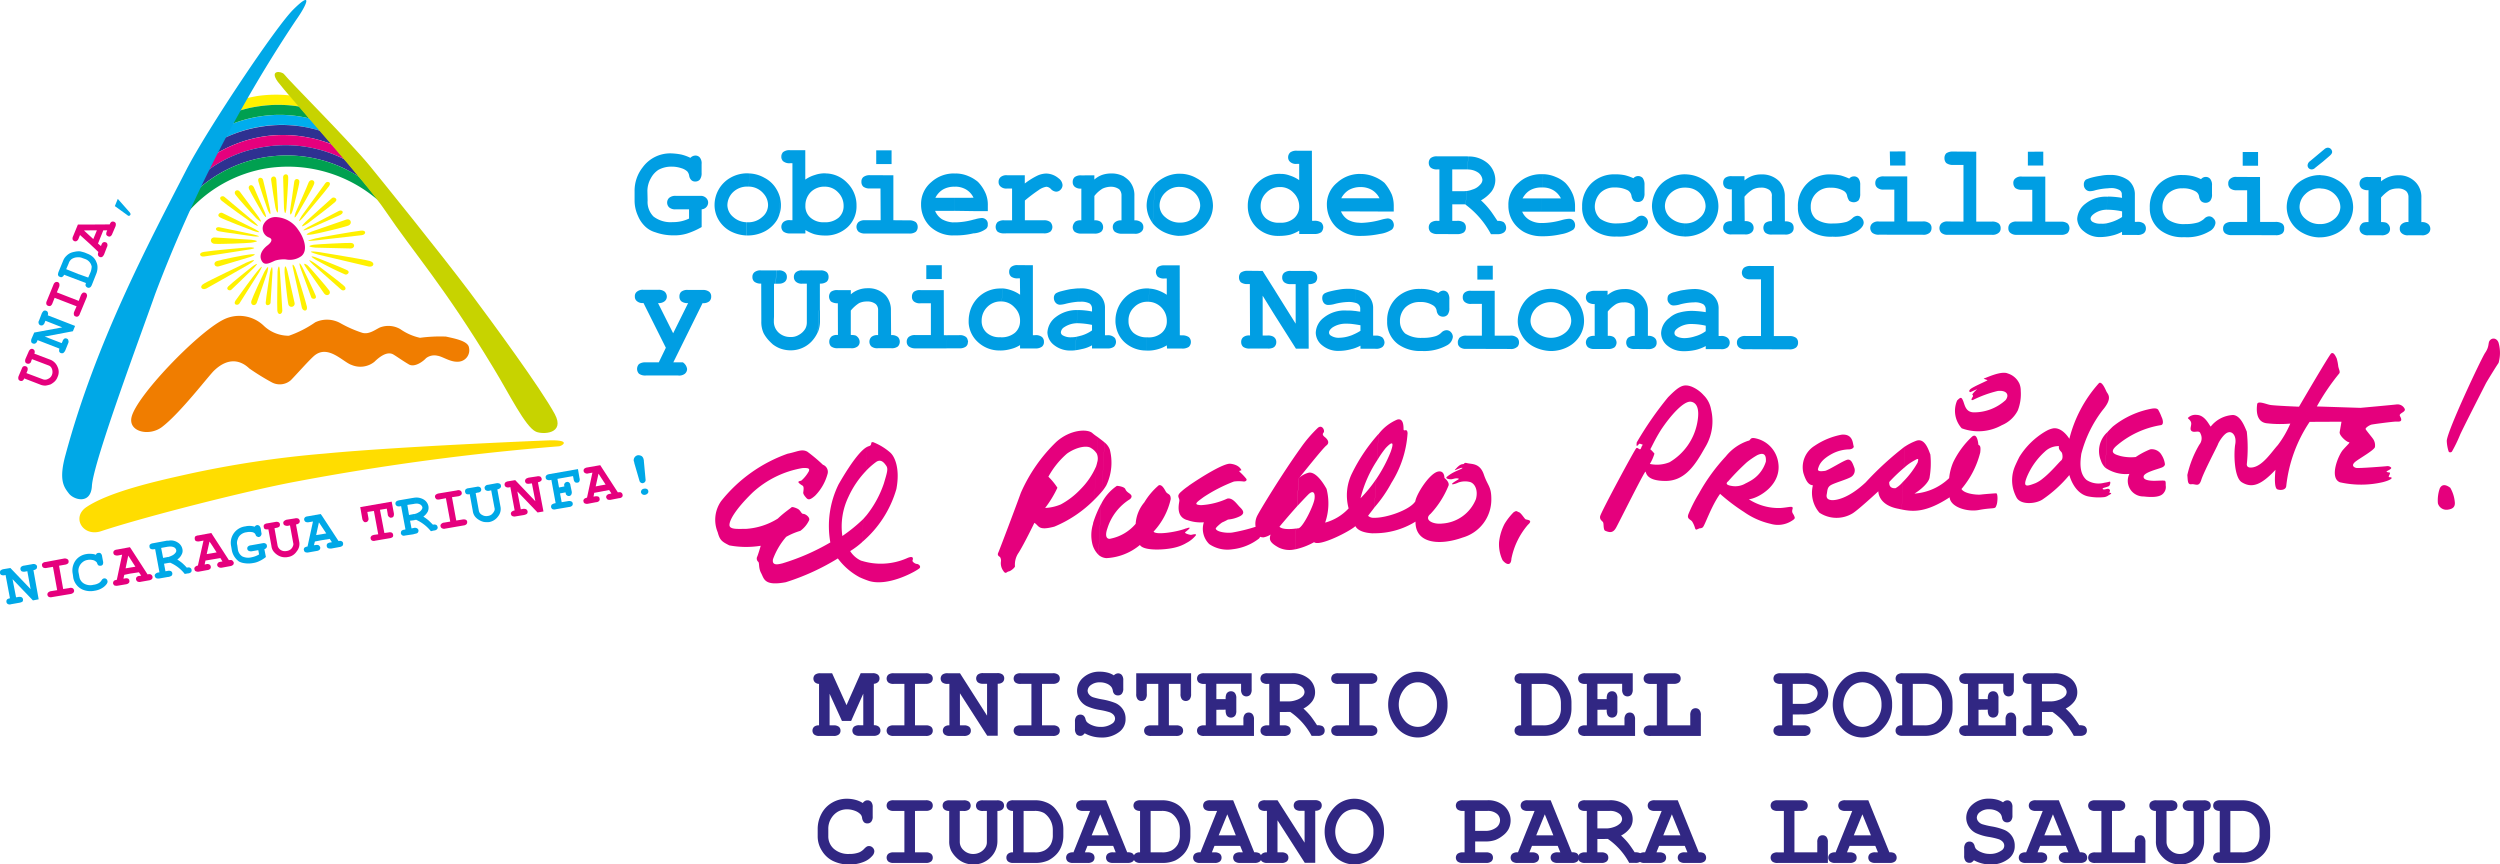 <svg id="Grupo_74" data-name="Grupo 74" xmlns="http://www.w3.org/2000/svg" width="218" height="75.384" viewBox="0 0 218 75.384">
  <g id="Grupo_72" data-name="Grupo 72">
    <path id="Trazado_227" data-name="Trazado 227" d="M604.093,1491.079l.308,1.583.171-.026a.5.5,0,0,1,.318.022.272.272,0,0,1,.112.151.326.326,0,0,1-.039.226.736.736,0,0,1-.274.1l-.729.129a.325.325,0,0,1-.288-.025.218.218,0,0,1-.108-.165.256.256,0,0,1,.034-.2c.044-.069.137-.1.269-.13l-.382-2.03-.078.019a.472.472,0,0,1-.3-.027.208.208,0,0,1-.108-.171.309.309,0,0,1,.039-.205.564.564,0,0,1,.269-.125l.6-.1,1.764,1.843-.288-1.566-.2.039a.568.568,0,0,1-.293-.027.3.3,0,0,1-.107-.176.274.274,0,0,1,.048-.2.449.449,0,0,1,.269-.12l.709-.125a.376.376,0,0,1,.288.022.226.226,0,0,1,.132.165.331.331,0,0,1-.048.213.518.518,0,0,1-.265.119l.455,2.543-.5.095Z" transform="translate(-603 -1440.575)" fill="#00a8e7"/>
    <path id="Trazado_228" data-name="Trazado 228" d="M609.431,1469.943l.258-.631,1.046,1.184c.053.072.087.134.053.2,0,.03-.044.059-.093.093h-.1c-.009-.012-.059-.034-.078-.063Z" transform="translate(-599.417 -1451.971)" fill="#00a8e7"/>
    <path id="Trazado_229" data-name="Trazado 229" d="M610.673,1470.6a.259.259,0,0,0-.234.022.439.439,0,0,0-.132.209l-1.652.011h-1.124l-.421,1.025a.4.4,0,0,0-.039.274.278.278,0,0,0,.146.147.219.219,0,0,0,.21-.012.386.386,0,0,0,.167-.22l.121-.3.85.767.758.718a.394.394,0,0,0-.034.277.285.285,0,0,0,.146.154.263.263,0,0,0,.215-.008.612.612,0,0,0,.167-.22l.249-.645a.332.332,0,0,0,.025-.277.175.175,0,0,0-.133-.126.25.25,0,0,0-.21,0c-.073.026-.121.108-.165.212l-.041.11-.259-.215.464-1.157h.343l-.05.12a.5.5,0,0,0-.033.27.334.334,0,0,0,.165.134.212.212,0,0,0,.192,0,.391.391,0,0,0,.165-.218l.274-.635a.505.505,0,0,0,.03-.263A.227.227,0,0,0,610.673,1470.6Zm-1.8,1.51-.274-.252-.542-.5.558-.008h.571Z" transform="translate(-600.738 -1451.263)" fill="#e5007d"/>
    <path id="Trazado_230" data-name="Trazado 230" d="M608.884,1474.54l.215-.5a1.652,1.652,0,0,0,.087-.455.863.863,0,0,0-.181-.388.876.876,0,0,0-.391-.274l-.24-.086a.9.9,0,0,0-.254-.064l.025-.528c.132.034.277.065.444.12l.24.1a1.47,1.47,0,0,1,.5.313,1.174,1.174,0,0,1,.27.423,1.015,1.015,0,0,1,.093.388,1.5,1.5,0,0,1-.118.652l-.377.951c-.053.117-.1.184-.174.217a.228.228,0,0,1-.21,0,.258.258,0,0,1-.142-.134c-.045-.064-.02-.156.019-.254l-.67-.257.03-.523Zm-.763-1.767c-.064,0-.117,0-.185,0a.974.974,0,0,0-.494.154.76.76,0,0,0-.269.394l-.21.489,1.085.431-.03.523-1.246-.472a.27.27,0,0,1-.157.189.159.159,0,0,1-.185,0c-.083-.02-.146-.059-.162-.132-.044-.061-.014-.146.016-.271l.409-.995a1.134,1.134,0,0,1,.279-.425,1.249,1.249,0,0,1,.377-.268,1.847,1.847,0,0,1,.357-.1,1.585,1.585,0,0,1,.416-.039h.025Z" transform="translate(-601.191 -1450.337)" fill="#00a8e7"/>
    <path id="Trazado_231" data-name="Trazado 231" d="M606.512,1474.873l1.91.744.185-.484a.583.583,0,0,1,.18-.229.343.343,0,0,1,.2,0c.073.034.132.083.137.149.043.066.025.156-.014.271l-.592,1.425a.369.369,0,0,1-.156.219.232.232,0,0,1-.221,0,.172.172,0,0,1-.131-.124.4.4,0,0,1,.019-.285l.206-.47-1.915-.74-.192.482a.418.418,0,0,1-.157.215.267.267,0,0,1-.213,0,.233.233,0,0,1-.153-.134.373.373,0,0,1,.03-.28l.587-1.436a.385.385,0,0,1,.151-.2.267.267,0,0,1,.21-.022.221.221,0,0,1,.151.156.507.507,0,0,1-.023.27Z" transform="translate(-601.557 -1449.379)" fill="#e5007d"/>
    <path id="Trazado_232" data-name="Trazado 232" d="M605.929,1477.836l1.481.572.078-.17a.408.408,0,0,1,.167-.229.236.236,0,0,1,.19,0c.073.03.128.069.137.142a.315.315,0,0,1-.009.274l-.254.628a.609.609,0,0,1-.181.223.338.338,0,0,1-.2,0,.224.224,0,0,1-.146-.145.535.535,0,0,1,.019-.246l-1.906-.741-.029.078a.325.325,0,0,1-.16.21.24.24,0,0,1-.21.006.2.2,0,0,1-.151-.137.489.489,0,0,1,.023-.271l.235-.544,2.443-.451-1.465-.578-.068.17a.379.379,0,0,1-.176.221.291.291,0,0,1-.206,0,.235.235,0,0,1-.132-.143.279.279,0,0,1,.025-.266l.24-.626a.794.794,0,0,1,.165-.223.3.3,0,0,1,.215-.006c.064.031.133.072.143.147a.281.281,0,0,1-.006.249l2.386.928-.19.464Z" transform="translate(-602.03 -1448.487)" fill="#00a8e7"/>
    <path id="Trazado_233" data-name="Trazado 233" d="M605.425,1478.131l1.383.523a1.115,1.115,0,0,1,.642.632,1.01,1.01,0,0,1,0,.878,1.035,1.035,0,0,1-.24.382,1.7,1.7,0,0,1-.363.263,2.54,2.54,0,0,1-.434.107,1.136,1.136,0,0,1-.489-.093l-1.383-.534a.358.358,0,0,1-.146.2.279.279,0,0,1-.22.006c-.054-.028-.123-.075-.137-.137a.425.425,0,0,1,.019-.274l.265-.626c.044-.122.092-.2.167-.223a.273.273,0,0,1,.2,0,.228.228,0,0,1,.148.145.453.453,0,0,1-.025.266l-.078.18,1.426.536a.519.519,0,0,0,.464-.033.6.6,0,0,0,.338-.353.67.67,0,0,0,.039-.343.657.657,0,0,0-.128-.331.476.476,0,0,0-.22-.148l-1.432-.545-.067.163a.268.268,0,0,1-.377.218.206.206,0,0,1-.142-.135.45.45,0,0,1,.023-.28l.27-.617a.464.464,0,0,1,.162-.216.238.238,0,0,1,.21-.014.286.286,0,0,1,.142.142A.348.348,0,0,1,605.425,1478.131Z" transform="translate(-602.431 -1447.292)" fill="#e5007d"/>
    <path id="Trazado_234" data-name="Trazado 234" d="M606.841,1490.08l.358,2.031.533-.082a.4.4,0,0,1,.293.012.26.26,0,0,1,.123.174.232.232,0,0,1-.05.205.438.438,0,0,1-.249.125l-1.613.269a.454.454,0,0,1-.293-.017.283.283,0,0,1-.117-.171.246.246,0,0,1,.062-.206.456.456,0,0,1,.26-.124l.528-.086-.367-2.031-.537.09a.441.441,0,0,1-.3-.022.241.241,0,0,1-.114-.178.2.2,0,0,1,.045-.2.361.361,0,0,1,.258-.112l1.593-.3a.409.409,0,0,1,.293.042.194.194,0,0,1,.123.176.242.242,0,0,1-.039.193.5.5,0,0,1-.269.12Z" transform="translate(-601.691 -1440.749)" fill="#e5007d"/>
    <path id="Trazado_235" data-name="Trazado 235" d="M609.1,1489.307a.386.386,0,0,1,.087-.124.308.308,0,0,1,.128-.042.256.256,0,0,1,.2.034.4.4,0,0,1,.128.268l.078.417a.419.419,0,0,1-.023.3.231.231,0,0,1-.182.1.381.381,0,0,1-.174-.021.352.352,0,0,1-.132-.2.279.279,0,0,0-.112-.146.574.574,0,0,0-.324-.137.886.886,0,0,0-.4,0,.83.83,0,0,0-.421.184.961.961,0,0,0-.3.385.911.911,0,0,0-.054.57l.064.343a.832.832,0,0,0,.4.575,1.1,1.1,0,0,0,.822.109,1.254,1.254,0,0,0,.489-.161.739.739,0,0,0,.215-.222c.048-.069.083-.115.112-.128a.157.157,0,0,1,.1-.041.213.213,0,0,1,.2.041.218.218,0,0,1,.107.182c.03.048,0,.146-.053.237a1.269,1.269,0,0,1-.352.341,1.739,1.739,0,0,1-.718.269,1.769,1.769,0,0,1-.88-.042,1.376,1.376,0,0,1-.621-.385,1.469,1.469,0,0,1-.352-.684l-.048-.349a1.485,1.485,0,0,1,.044-.78,1.381,1.381,0,0,1,.434-.645,1.478,1.478,0,0,1,.69-.31,1.6,1.6,0,0,1,.439-.02A1.047,1.047,0,0,1,609.1,1489.307Z" transform="translate(-600.74 -1440.927)" fill="#00a8e7"/>
    <path id="Trazado_236" data-name="Trazado 236" d="M612.621,1491.191a.474.474,0,0,0-.279,0l-1.412-2.185-.128-.188-1.138.21a.418.418,0,0,0-.255.108.261.261,0,0,0-.048.209c.029.073.048.126.121.16a.506.506,0,0,0,.29.034l.352-.068-.464,2.192c-.128.021-.245.059-.269.115a.29.29,0,0,0-.059.193.349.349,0,0,0,.117.184.619.619,0,0,0,.3.019l.713-.121a.438.438,0,0,0,.244-.114.229.229,0,0,0,.05-.2.221.221,0,0,0-.107-.179.422.422,0,0,0-.29-.014l-.121.014.073-.331.507-.107.768-.115.2.291-.133.025a.35.35,0,0,0-.269.111.258.258,0,0,0-.044.207.33.33,0,0,0,.118.171.429.429,0,0,0,.3.023l.69-.122a.5.5,0,0,0,.277-.115.278.278,0,0,0,.05-.207A.308.308,0,0,0,612.621,1491.191Zm-1.775-.6-.42.073.23-1.11.224.347.4.62Z" transform="translate(-599.474 -1441.103)" fill="#e5007d"/>
    <path id="Trazado_237" data-name="Trazado 237" d="M612.95,1491.094h0a.452.452,0,0,1,.3.023.264.264,0,0,1,.112.163.3.3,0,0,1-.044.217.667.667,0,0,1-.274.122l-.122.012.023-.537Zm.142-2.646-.043.532a.8.8,0,0,1,.441.047.355.355,0,0,1,.215.257.262.262,0,0,1-.043.2.789.789,0,0,1-.308.263,2.273,2.273,0,0,1-.333.136l-.039.523.2-.025a3.243,3.243,0,0,1,1.266.979l.273-.047a.413.413,0,0,0,.283-.114.263.263,0,0,0,.039-.2.235.235,0,0,0-.151-.187c-.048-.03-.107-.036-.263,0a4.884,4.884,0,0,0-.4-.4,4.157,4.157,0,0,0-.431-.311,1.078,1.078,0,0,0,.377-.43.671.671,0,0,0,.073-.462.878.878,0,0,0-.434-.606A1.072,1.072,0,0,0,613.092,1488.448Zm-.45,2.02.123.659.185-.032-.023.537-.68.12a.5.5,0,0,1-.293-.025.286.286,0,0,1-.117-.184.169.169,0,0,1,.053-.181.4.4,0,0,1,.26-.128l.092-.016-.375-2.021-.1.006a.421.421,0,0,1-.283-.028.2.2,0,0,1-.107-.177.235.235,0,0,1,.03-.195.458.458,0,0,1,.263-.119l1.207-.223c.078,0,.153,0,.215-.012l-.043.532h-.059l-.6.109.171.872h0l.4-.077h.058l-.039.523Z" transform="translate(-598.338 -1441.312)" fill="#00a8e7"/>
    <path id="Trazado_238" data-name="Trazado 238" d="M617.158,1490.391a.771.771,0,0,0-.26,0l-1.412-2.177-.122-.192-1.129.21a.531.531,0,0,0-.28.1.347.347,0,0,0-.033.218.231.231,0,0,0,.1.176.58.58,0,0,0,.3.026l.361-.068-.489,2.18a.386.386,0,0,0-.258.136.183.183,0,0,0-.044.182c.019.09.044.148.126.181a.471.471,0,0,0,.29.025l.693-.128a.413.413,0,0,0,.27-.117.229.229,0,0,0,.044-.2.234.234,0,0,0-.117-.173.361.361,0,0,0-.288-.022l-.128.022.073-.344.514-.085.786-.132.181.3-.137.017c-.126.022-.215.045-.254.113a.219.219,0,0,0-.064.2.252.252,0,0,0,.137.171.409.409,0,0,0,.274.036l.713-.132a.462.462,0,0,0,.269-.125.305.305,0,0,0,.048-.193A.488.488,0,0,0,617.158,1490.391Zm-1.755-.6-.44.072.244-1.095.235.349.386.6Z" transform="translate(-596.938 -1441.546)" fill="#e5007d"/>
    <path id="Trazado_239" data-name="Trazado 239" d="M618.853,1489.683l.132.681a2.57,2.57,0,0,1-.571.356,1.772,1.772,0,0,1-.534.167,2.174,2.174,0,0,1-.772.014,1.375,1.375,0,0,1-.469-.146,1.593,1.593,0,0,1-.62-.952l-.064-.375a1.443,1.443,0,0,1,1.241-1.736,1.49,1.49,0,0,1,.425-.04,1.226,1.226,0,0,1,.382.073.338.338,0,0,1,.19-.142.273.273,0,0,1,.215.056.451.451,0,0,1,.128.249l.05.335a.3.3,0,0,1-.03.269.255.255,0,0,1-.171.126.184.184,0,0,1-.162-.042c-.053-.012-.1-.043-.132-.146a.38.38,0,0,0-.117-.16.5.5,0,0,0-.263-.085,1.2,1.2,0,0,0-.4.018.959.959,0,0,0-.528.223.745.745,0,0,0-.249.377.784.784,0,0,0-.044.525l.053.391a.873.873,0,0,0,.381.59,1.2,1.2,0,0,0,.827.075,2.092,2.092,0,0,0,.64-.245l-.069-.374-.537.093a.464.464,0,0,1-.3-.032.23.23,0,0,1-.122-.17.247.247,0,0,1,.048-.195.413.413,0,0,1,.265-.118l1.079-.192a.286.286,0,0,1,.2.042c.073.025.1.09.117.173a.254.254,0,0,1-.044.2A.375.375,0,0,1,618.853,1489.683Z" transform="translate(-595.799 -1441.792)" fill="#00a8e7"/>
    <path id="Trazado_240" data-name="Trazado 240" d="M620.586,1487.734l.273,1.473a1,1,0,0,1-.21.874,1.089,1.089,0,0,1-.768.494,1.212,1.212,0,0,1-.923-.184,1.417,1.417,0,0,1-.327-.3.935.935,0,0,1-.185-.465l-.269-1.467a.8.8,0,0,1-.3-.015.24.24,0,0,1-.1-.175.263.263,0,0,1,.025-.208.442.442,0,0,1,.274-.121l.719-.125a.417.417,0,0,1,.272.027.222.222,0,0,1,.118.171.313.313,0,0,1-.05.21.439.439,0,0,1-.235.1l-.19.044.274,1.53a.625.625,0,0,0,.288.376.7.7,0,0,0,.489.078.739.739,0,0,0,.357-.142.646.646,0,0,0,.206-.3.363.363,0,0,0,.019-.262l-.283-1.533-.185.041a.49.49,0,0,1-.265-.041.2.2,0,0,1-.126-.168.2.2,0,0,1,.055-.2.558.558,0,0,1,.224-.124l.729-.115a.464.464,0,0,1,.3.02.3.3,0,0,1,.117.168.259.259,0,0,1-.044.21A.425.425,0,0,1,620.586,1487.734Z" transform="translate(-594.775 -1442.003)" fill="#e5007d"/>
    <path id="Trazado_241" data-name="Trazado 241" d="M623.31,1489.336c-.048-.042-.131-.042-.268-.02l-1.428-2.18-.126-.176-1.124.2c-.137.017-.226.052-.265.115a.208.208,0,0,0-.048.2.278.278,0,0,0,.117.171.5.5,0,0,0,.293.027l.352-.061-.474,2.184a.532.532,0,0,0-.279.108c-.03.064-.073.134-.03.215a.22.22,0,0,0,.107.166.481.481,0,0,0,.294.022l.7-.124a.449.449,0,0,0,.263-.112.268.268,0,0,0,.05-.217.388.388,0,0,0-.128-.167.478.478,0,0,0-.284-.02l-.137.016.087-.325.509-.1.782-.129.19.288-.121.025a.45.45,0,0,0-.288.115.257.257,0,0,0-.039.2.224.224,0,0,0,.112.181.65.65,0,0,0,.3.03l.7-.129a.472.472,0,0,0,.269-.121.289.289,0,0,0,.044-.2A.206.206,0,0,0,623.31,1489.336Zm-1.778-.607-.441.069.24-1.109.24.357.4.606Z" transform="translate(-593.522 -1442.138)" fill="#00a8e7"/>
    <path id="Trazado_242" data-name="Trazado 242" d="M624.894,1486.976l.385,2.024.358-.047a.423.423,0,0,1,.293.019.226.226,0,0,1,.107.171.247.247,0,0,1-.034.206.536.536,0,0,1-.283.111l-1.243.212a.355.355,0,0,1-.277-.012.22.22,0,0,1-.118-.181.192.192,0,0,1,.045-.184c.034-.071.126-.1.254-.134l.361-.047-.377-2.037-.572.089.089.492c.023.125.023.227-.034.271a.2.2,0,0,1-.182.123.166.166,0,0,1-.181-.047.43.43,0,0,1-.135-.262l-.176-1,2.742-.477.19,1.011a.5.5,0,0,1-.03.274.22.22,0,0,1-.181.109.182.182,0,0,1-.187-.047.285.285,0,0,1-.135-.249l-.084-.486Z" transform="translate(-591.761 -1442.523)" fill="#e5007d"/>
    <path id="Trazado_243" data-name="Trazado 243" d="M626.737,1488.691h0a.368.368,0,0,1,.288.027.239.239,0,0,1,.128.168.254.254,0,0,1-.05.2c-.044.068-.126.089-.263.115l-.132.039.03-.551Zm.123-2.65-.02.539a.683.683,0,0,1,.439.048.42.42,0,0,1,.216.246.307.307,0,0,1-.07.224.643.643,0,0,1-.272.237.942.942,0,0,1-.361.139l-.025.541.176-.042a3.5,3.5,0,0,1,1.294,1l.265-.062a.38.38,0,0,0,.274-.115c.039-.062.078-.118.039-.2a.218.218,0,0,0-.128-.181.4.4,0,0,0-.268-.009c-.182-.176-.313-.313-.406-.394a4.688,4.688,0,0,0-.434-.313,1.293,1.293,0,0,0,.377-.42.8.8,0,0,0,.069-.47.878.878,0,0,0-.436-.612A1.267,1.267,0,0,0,626.86,1486.041Zm-.441,2.016.128.673.19-.039-.03.551-.684.1c-.137.034-.23.034-.283-.014a.257.257,0,0,1-.123-.174.48.48,0,0,1,.044-.2.442.442,0,0,1,.274-.115l.084-.027-.381-2.035-.073.025c-.142.014-.235.014-.294-.034a.218.218,0,0,1-.122-.174.2.2,0,0,1,.048-.185c.044-.072.132-.1.265-.133l1.2-.206c.078-.009.151-.023.2-.029l-.02.539a.184.184,0,0,0-.059.009l-.6.09.146.879h0l.427-.084h.039l-.025.541Z" transform="translate(-590.663 -1442.651)" fill="#00a8e7"/>
    <path id="Trazado_244" data-name="Trazado 244" d="M628.84,1486.24l.372,2.034.556-.09a.5.5,0,0,1,.274.022.209.209,0,0,1,.123.17.3.3,0,0,1-.05.207.409.409,0,0,1-.263.121l-1.6.277a.342.342,0,0,1-.279-.03.215.215,0,0,1-.126-.159.2.2,0,0,1,.048-.21.371.371,0,0,1,.258-.125l.534-.09-.377-2.038-.532.1a.462.462,0,0,1-.3-.014.475.475,0,0,1-.117-.174.272.272,0,0,1,.044-.2.577.577,0,0,1,.269-.128l1.607-.266a.337.337,0,0,1,.274.012.23.23,0,0,1,.132.174.225.225,0,0,1-.048.207.483.483,0,0,1-.26.121Z" transform="translate(-589.427 -1442.885)" fill="#e5007d"/>
    <path id="Trazado_245" data-name="Trazado 245" d="M631.861,1485.77l.269,1.479a1.026,1.026,0,0,1-.2.873,1.222,1.222,0,0,1-.777.5,1.875,1.875,0,0,1-.478-.013,1.4,1.4,0,0,1-.441-.191,1.191,1.191,0,0,1-.328-.29,1,1,0,0,1-.185-.477l-.268-1.465a.421.421,0,0,1-.3-.014.311.311,0,0,1-.068-.386.4.4,0,0,1,.269-.117l.7-.12a.381.381,0,0,1,.268.017.24.24,0,0,1,.128.176.222.222,0,0,1-.048.207.335.335,0,0,1-.24.1l-.19.046.279,1.537a.517.517,0,0,0,.288.371.674.674,0,0,0,.494.085.626.626,0,0,0,.341-.14.981.981,0,0,0,.226-.3.385.385,0,0,0,.014-.269l-.288-1.525-.181.039a.4.4,0,0,1-.269-.033.213.213,0,0,1-.117-.177.175.175,0,0,1,.048-.187.284.284,0,0,1,.226-.121l.732-.134a.478.478,0,0,1,.29.026.207.207,0,0,1,.122.181.185.185,0,0,1-.053.188A.392.392,0,0,1,631.861,1485.77Z" transform="translate(-588.494 -1443.098)" fill="#00a8e7"/>
    <path id="Trazado_246" data-name="Trazado 246" d="M632.368,1486.17l.3,1.559.185-.034a.547.547,0,0,1,.283.029.279.279,0,0,1,.122.171.262.262,0,0,1-.034.2c-.048.07-.165.1-.274.132l-.722.118a.457.457,0,0,1-.3-.026c-.058-.02-.092-.086-.122-.176a.232.232,0,0,1,.064-.195.51.51,0,0,1,.263-.12l-.375-2.038-.089.022a.4.4,0,0,1-.288-.026.253.253,0,0,1-.123-.179.294.294,0,0,1,.045-.2.465.465,0,0,1,.268-.121l.612-.1,1.755,1.841-.3-1.559-.2.026a.462.462,0,0,1-.293-.026.3.3,0,0,1-.1-.162.236.236,0,0,1,.05-.2c.039-.065.135-.095.258-.137l.718-.108a.5.5,0,0,1,.3.015.311.311,0,0,1,.117.181.206.206,0,0,1-.057.2.544.544,0,0,1-.269.115l.484,2.546-.514.089Z" transform="translate(-587.256 -1443.318)" fill="#e5007d"/>
    <path id="Trazado_247" data-name="Trazado 247" d="M634.812,1486.565l.143.765.556-.093a.479.479,0,0,1,.284.026.209.209,0,0,1,.123.17.242.242,0,0,1-.048.2.4.4,0,0,1-.265.114l-1.168.2a.408.408,0,0,1-.288-.011.3.3,0,0,1-.118-.178.334.334,0,0,1,.05-.207.6.6,0,0,1,.263-.121l.084-.017-.372-2.029-.083.017a.466.466,0,0,1-.294-.03.2.2,0,0,1-.117-.182.18.18,0,0,1,.048-.179c.039-.067.128-.1.265-.128l2.5-.439.137.794a.389.389,0,0,1-.02.288.184.184,0,0,1-.171.1.25.25,0,0,1-.2-.039.4.4,0,0,1-.123-.261l-.053-.27-1.359.24.137.752.469-.092c-.028-.115-.028-.2.011-.244a.277.277,0,0,1,.2-.146.229.229,0,0,1,.2.048.347.347,0,0,1,.117.252l.109.52a.428.428,0,0,1-.036.284.24.24,0,0,1-.17.12.272.272,0,0,1-.24-.081c-.043-.017-.068-.09-.093-.234Z" transform="translate(-585.977 -1443.539)" fill="#00a8e7"/>
    <path id="Trazado_248" data-name="Trazado 248" d="M639.085,1486.791a.237.237,0,0,0-.142-.189c-.028-.028-.126-.028-.268-.008l-1.412-2.177-.123-.192-1.144.2a.473.473,0,0,0-.263.123.263.263,0,0,0-.039.207.218.218,0,0,0,.117.152.335.335,0,0,0,.29.033l.356-.065-.47,2.177c-.137.045-.22.072-.263.14a.184.184,0,0,0-.044.19.207.207,0,0,0,.1.17.454.454,0,0,0,.3.034l.694-.133a.377.377,0,0,0,.268-.111.221.221,0,0,0,.039-.207.209.209,0,0,0-.1-.168.61.61,0,0,0-.308-.02l-.118.02.059-.33.539-.1.761-.146.2.294-.123.04a.41.41,0,0,0-.263.107.247.247,0,0,0-.068.215.462.462,0,0,0,.117.169.5.5,0,0,0,.318.019l.685-.134a.35.35,0,0,0,.268-.11A.212.212,0,0,0,639.085,1486.791Zm-1.906-.8-.435.085.245-1.112.219.341.4.612Z" transform="translate(-584.799 -1443.661)" fill="#e5007d"/>
    <path id="Trazado_249" data-name="Trazado 249" d="M639.374,1484.2l.148,1.594a.245.245,0,0,1-.05.192c-.034.064-.1.084-.176.118a.282.282,0,0,1-.313-.226l-.444-1.524c-.011-.087-.02-.141-.045-.162a.448.448,0,0,1,.078-.352.437.437,0,0,1,.279-.172.579.579,0,0,1,.328.075.439.439,0,0,1,.171.3c.019.011.019.087.023.161Zm.382,2.58h0a.229.229,0,0,1-.048.21.394.394,0,0,1-.221.128.336.336,0,0,1-.243-.039.344.344,0,0,1-.128-.184.348.348,0,0,1,.064-.2.331.331,0,0,1,.22-.109.334.334,0,0,1,.24.03A.218.218,0,0,1,639.756,1486.781Z" transform="translate(-583.227 -1443.972)" fill="#00a8e7"/>
    <path id="Trazado_250" data-name="Trazado 250" d="M618.326,1472.11a.845.845,0,0,1-.48-1.132,1.165,1.165,0,0,1,1.2-.64,2.446,2.446,0,0,1,1.828,1.1c.508.687.884,1.791.279,2.292a1.71,1.71,0,0,1-1.355.291,2.624,2.624,0,0,0-.908.094c-.388.145-.93.533-1.193.039-.279-.489.048-.994.459-1.325C618.418,1472.637,618.77,1472.273,618.326,1472.11Z" transform="translate(-594.87 -1451.4)" fill="#e5007d"/>
    <path id="Trazado_251" data-name="Trazado 251" d="M610.373,1484.722c.391-1.822,5.713-7.351,7.987-8.51a3.077,3.077,0,0,1,3.519.49,3.149,3.149,0,0,0,2.219.9,9.478,9.478,0,0,0,2.3-1.173,2.4,2.4,0,0,1,2.234.1,10.411,10.411,0,0,0,1.862.816c.585.173,1.148-.281,1.545-.466a2.071,2.071,0,0,1,1.773.145,4.773,4.773,0,0,0,1.721.758,13.087,13.087,0,0,1,2.258-.108c.846.186,1.95.4,2.013.972a1,1,0,0,1-1.022,1.22c-.626.023-1.3-.461-1.725-.52a1.186,1.186,0,0,0-1.007.218c-.181.217-.967.843-1.49.537-.61-.361-1.036-.679-1.378-.88-.542-.284-1.207.241-1.632.657a1.953,1.953,0,0,1-1.981.271c-.738-.237-2.052-1.823-3.265-.8-.5.439-1.4,1.475-2.027,2.121a1.465,1.465,0,0,1-1.662.2,20.648,20.648,0,0,1-1.97-1.217c-.733-.7-1.814-1.014-3.069.188-.47.446-2.957,3.712-4.541,4.916C611.927,1486.4,610.1,1485.988,610.373,1484.722Z" transform="translate(-598.907 -1448.325)" fill="#f07d00"/>
    <path id="Trazado_252" data-name="Trazado 252" d="M618.576,1472.2s-3.837.611-4,.623c-.4.073-.572-.321-.034-.4.534-.1,3.779-.4,3.974-.4S619.3,1472.066,618.576,1472.2Z" transform="translate(-596.758 -1450.459)" fill="#fff100"/>
    <path id="Trazado_253" data-name="Trazado 253" d="M618.34,1473.164s-3.479,1.987-3.636,2.061c-.366.173-.674-.176-.185-.438.459-.283,3.494-1.716,3.67-1.823C618.433,1472.864,619.509,1472.423,618.34,1473.164Z" transform="translate(-596.723 -1450.06)" fill="#fff100"/>
    <path id="Trazado_254" data-name="Trazado 254" d="M618.759,1473.49s.21,3.318.21,3.466c-.011.341-.4.434-.436-.016s.02-3.245.02-3.4C618.554,1473.33,618.7,1472.691,618.759,1473.49Z" transform="translate(-594.351 -1449.861)" fill="#fff100"/>
    <path id="Trazado_255" data-name="Trazado 255" d="M618.286,1473.583l-1.735,2.741c-.131.2-.571.121-.347-.245.249-.355,1.784-2.462,1.907-2.569C618.243,1473.351,618.816,1472.658,618.286,1473.583Z" transform="translate(-595.678 -1449.854)" fill="#fff100"/>
    <path id="Trazado_256" data-name="Trazado 256" d="M618.472,1473.567s-.171,2.587-.171,2.685c-.03.212-.444.324-.421-.025.016-.364.367-2.51.377-2.647C618.3,1473.4,618.481,1472.688,618.472,1473.567Z" transform="translate(-594.71 -1449.839)" fill="#fff100"/>
    <path id="Trazado_257" data-name="Trazado 257" d="M618.044,1473.307s-1.867,1.833-1.961,1.9c-.137.141-.528-.025-.272-.288s1.964-1.635,2.076-1.716C618.044,1473.08,618.666,1472.656,618.044,1473.307Z" transform="translate(-595.909 -1449.942)" fill="#fff100"/>
    <path id="Trazado_258" data-name="Trazado 258" d="M618.141,1472.65s-2.654.79-2.756.824c-.386.1-.528-.338-.171-.462s2.493-.55,2.786-.567C618.152,1472.423,619.016,1472.305,618.141,1472.65Z" transform="translate(-596.309 -1450.245)" fill="#fff100"/>
    <path id="Trazado_259" data-name="Trazado 259" d="M618.482,1473.571s-.875,2.558-.925,2.672c-.137.349-.576.224-.478-.147.1-.335,1-2.287,1.138-2.552C618.3,1473.412,618.706,1472.672,618.482,1473.571Z" transform="translate(-595.164 -1449.842)" fill="#fff100"/>
    <path id="Trazado_260" data-name="Trazado 260" d="M619.18,1473.492s.6,2.652.626,2.772a.277.277,0,1,1-.533.154c-.093-.365-.319-2.508-.338-2.814C618.935,1473.458,618.926,1472.6,619.18,1473.492Z" transform="translate(-594.122 -1449.863)" fill="#fff100"/>
    <path id="Trazado_261" data-name="Trazado 261" d="M618.373,1471.533s-2.879-.621-3-.632c-.313-.042-.42.268-.03.353s2.831.408,2.973.438C618.51,1471.713,619.36,1471.786,618.373,1471.533Z" transform="translate(-596.263 -1451.088)" fill="#fff100"/>
    <path id="Trazado_262" data-name="Trazado 262" d="M618.488,1470.873s-.567-2.476-.61-2.583c-.093-.24-.489-.223-.411.127s.763,2.356.806,2.474C618.332,1471.046,618.639,1471.728,618.488,1470.873Z" transform="translate(-594.945 -1452.63)" fill="#fff100"/>
    <path id="Trazado_263" data-name="Trazado 263" d="M618.262,1471.365s-2.454-2.059-2.571-2.154c-.181-.146-.557.061-.24.338s2.523,1.855,2.658,1.94C618.28,1471.609,619.064,1472.091,618.262,1471.365Z" transform="translate(-596.131 -1452.053)" fill="#fff100"/>
    <path id="Trazado_264" data-name="Trazado 264" d="M618.349,1470.957s-.934-2.135-.973-2.226c-.171-.355-.548-.149-.425.142s1.119,2.01,1.177,2.111C618.217,1471.14,618.628,1471.69,618.349,1470.957Z" transform="translate(-595.241 -1452.399)" fill="#fff100"/>
    <path id="Trazado_265" data-name="Trazado 265" d="M618.785,1470.818s-.123-2.394-.146-2.493c-.039-.4-.475-.31-.459,0,.034.308.352,2.331.382,2.454C618.6,1470.954,618.81,1471.608,618.785,1470.818Z" transform="translate(-594.543 -1452.669)" fill="#fff100"/>
    <path id="Trazado_266" data-name="Trazado 266" d="M618.362,1471.488s-2.66-1.315-2.786-1.383c-.21-.1-.557.223-.185.4.347.2,2.708,1.1,2.85,1.151C618.444,1471.74,619.276,1471.985,618.362,1471.488Z" transform="translate(-596.188 -1451.54)" fill="#fff100"/>
    <path id="Trazado_267" data-name="Trazado 267" d="M618.335,1471.675s-3.06-.2-3.2-.2c-.441-.022-.43.534,0,.553.416.042,2.82-.054,3.147-.093C618.433,1471.909,619.38,1471.809,618.335,1471.675Z" transform="translate(-596.419 -1450.768)" fill="#fff100"/>
    <path id="Trazado_268" data-name="Trazado 268" d="M618.24,1471.178s-1.559-2.122-1.637-2.208c-.21-.308-.6-.055-.406.232.206.3,1.608,1.859,1.819,2.068C618.119,1471.362,618.725,1471.927,618.24,1471.178Z" transform="translate(-595.675 -1452.239)" fill="#fff100"/>
    <path id="Trazado_269" data-name="Trazado 269" d="M620.9,1471.95s3.851-.445,4.017-.459c.411-.039.445-.472-.083-.394-.528.051-3.754.614-3.935.677S619.557,1472.078,620.9,1471.95Z" transform="translate(-593.384 -1450.982)" fill="#fff100"/>
    <path id="Trazado_270" data-name="Trazado 270" d="M621.037,1472.53s4.257,1,4.438,1.048c.411.061.582-.349.064-.494s-4.2-.733-4.4-.772C620.871,1472.273,619.7,1472.135,621.037,1472.53Z" transform="translate(-593.301 -1450.33)" fill="#fff100"/>
    <path id="Trazado_271" data-name="Trazado 271" d="M619.438,1473.388s.729,3.258.763,3.393c.128.319.523.305.43-.135s-.933-3.109-.992-3.278C619.586,1473.167,619.253,1472.629,619.438,1473.388Z" transform="translate(-593.872 -1449.919)" fill="#fff100"/>
    <path id="Trazado_272" data-name="Trazado 272" d="M620.657,1473.141s2.356,2.085,2.454,2.18c.19.162.567-.025.249-.33-.3-.288-2.41-1.876-2.536-1.967C620.647,1472.906,619.889,1472.4,620.657,1473.141Z" transform="translate(-593.35 -1450.057)" fill="#fff100"/>
    <path id="Trazado_273" data-name="Trazado 273" d="M619.863,1473.353s.908,2.437.937,2.542c.069.182.514.182.386-.148s-1.065-2.307-1.134-2.428C619.97,1473.142,619.6,1472.506,619.863,1473.353Z" transform="translate(-593.656 -1449.959)" fill="#fff100"/>
    <path id="Trazado_274" data-name="Trazado 274" d="M620.809,1472.823a25.67,25.67,0,0,0,2.547,1.279c.171.09.512-.188.195-.36s-2.512-1.043-2.653-1.091C620.722,1472.574,620.036,1472.355,620.809,1472.823Z" transform="translate(-593.278 -1450.177)" fill="#fff100"/>
    <path id="Trazado_275" data-name="Trazado 275" d="M620.835,1472.191s2.968.073,3.08.073c.4,0,.409-.466.039-.484s-2.963.115-3.261.158C620.547,1471.959,619.882,1472.094,620.835,1472.191Z" transform="translate(-593.344 -1450.597)" fill="#fff100"/>
    <path id="Trazado_276" data-name="Trazado 276" d="M620.155,1473.22s1.565,2.232,1.632,2.334c.235.288.631.034.436-.271-.215-.308-1.632-1.944-1.853-2.165C620.278,1473.025,619.823,1472.734,620.155,1473.22Z" transform="translate(-593.509 -1449.946)" fill="#fff100"/>
    <path id="Trazado_277" data-name="Trazado 277" d="M620.384,1471.409s2.6-1.362,2.717-1.417c.279-.11.489.14.128.344-.357.179-2.614,1.157-2.737,1.215C620.311,1471.624,619.53,1471.911,620.384,1471.409Z" transform="translate(-593.533 -1451.607)" fill="#fff100"/>
    <path id="Trazado_278" data-name="Trazado 278" d="M618.932,1470.907s-.078-2.637-.078-2.745c.028-.267.43-.336.444.008.03.334-.151,2.575-.151,2.687C619.147,1471.027,619.028,1471.768,618.932,1470.907Z" transform="translate(-594.167 -1452.738)" fill="#fff100"/>
    <path id="Trazado_279" data-name="Trazado 279" d="M619.982,1471.309s1.979-2.726,2.062-2.846c.137-.2.573-.1.318.266s-2.087,2.529-2.185,2.647C620.035,1471.544,619.42,1472.227,619.982,1471.309Z" transform="translate(-593.668 -1452.499)" fill="#fff100"/>
    <path id="Trazado_280" data-name="Trazado 280" d="M619.248,1470.914s.357-2.36.357-2.457c.03-.383.5-.3.45.008-.02.308-.539,2.3-.562,2.41C619.449,1471.052,619.2,1471.7,619.248,1470.914Z" transform="translate(-593.95 -1452.59)" fill="#fff100"/>
    <path id="Trazado_281" data-name="Trazado 281" d="M620.223,1471.358s2.194-1.99,2.3-2.073c.156-.149.59.069.279.338-.279.276-2.273,1.781-2.4,1.876C620.223,1471.62,619.51,1472.068,620.223,1471.358Z" transform="translate(-593.577 -1452.013)" fill="#fff100"/>
    <path id="Trazado_282" data-name="Trazado 282" d="M620.611,1471.526s2.893-1.009,3.016-1.048c.406-.132.562.382.171.531s-2.728.71-3.06.752C620.562,1471.79,619.639,1471.937,620.611,1471.526Z" transform="translate(-593.432 -1451.333)" fill="#fff100"/>
    <path id="Trazado_283" data-name="Trazado 283" d="M619.575,1471.113s1.12-2.533,1.145-2.649c.146-.341.6-.215.484.128s-1.242,2.287-1.394,2.529C619.742,1471.237,619.326,1471.957,619.575,1471.113Z" transform="translate(-593.809 -1452.555)" fill="#fff100"/>
    <path id="Trazado_284" data-name="Trazado 284" d="M618.091,1464.49a11.283,11.283,0,0,1,3.569.027c-.293-.361-.587-.676-.827-.975a11.373,11.373,0,0,0-2.884.059c-.332.064-.654.125-1,.21-.2.365-.4.714-.592,1.09A10.349,10.349,0,0,1,618.091,1464.49Z" transform="translate(-595.556 -1455.221)" fill="#fff100"/>
    <path id="Trazado_285" data-name="Trazado 285" d="M623.95,1466c-.311-.386-.629-.748-.937-1.082a11.074,11.074,0,0,0-4.305-.176,12.118,12.118,0,0,0-2.527.686c-.23.4-.441.833-.66,1.244a10.929,10.929,0,0,1,3.334-1.059A11.178,11.178,0,0,1,623.95,1466Z" transform="translate(-596.024 -1454.59)" fill="#00adee"/>
    <path id="Trazado_286" data-name="Trazado 286" d="M619.246,1466.177a11.176,11.176,0,0,1,4.075.125h.068a14.112,14.112,0,0,1,1.844.561c-.347-.394-.69-.782-1.021-1.176a11.215,11.215,0,0,0-5.107-.372,11.516,11.516,0,0,0-3.354,1.045c-.22.444-.444.894-.679,1.337.142-.073.288-.168.434-.238A11.4,11.4,0,0,1,619.246,1466.177Z" transform="translate(-596.275 -1454.276)" fill="#2e3191"/>
    <path id="Trazado_287" data-name="Trazado 287" d="M626.612,1467.867c-.366-.433-.747-.877-1.113-1.3a11.643,11.643,0,0,0-1.844-.575h-.068a11.265,11.265,0,0,0-7.816,1.157c-.146.07-.293.165-.434.244-.249.486-.508.982-.743,1.482a10.949,10.949,0,0,1,5.055-2.108A11.434,11.434,0,0,1,626.612,1467.867Z" transform="translate(-596.54 -1453.962)" fill="#e5007d"/>
    <path id="Trazado_288" data-name="Trazado 288" d="M620.425,1465.9h0Z" transform="translate(-593.31 -1453.873)" fill="#e01f26"/>
    <path id="Trazado_289" data-name="Trazado 289" d="M619.09,1465.865a11.4,11.4,0,0,0-3.74,1.282,11.266,11.266,0,0,1,7.815-1.157A11.181,11.181,0,0,0,619.09,1465.865Z" transform="translate(-596.119 -1453.964)" fill="#e01f26"/>
    <path id="Trazado_290" data-name="Trazado 290" d="M620.057,1467.336c.1-.012.22-.034.332-.04a1.568,1.568,0,0,0,.24-.033h.03a11.559,11.559,0,0,1,6.316,1.141c.4.218.825.438,1.2.679-.386-.482-.827-1-1.271-1.524a11.363,11.363,0,0,0-6.96-1.112,10.975,10.975,0,0,0-5.083,2.121c-.251.523-.519,1.056-.783,1.592A11.662,11.662,0,0,1,620.057,1467.336Z" transform="translate(-596.827 -1453.646)" fill="#2e3191"/>
    <path id="Trazado_291" data-name="Trazado 291" d="M627.338,1468.084a11.559,11.559,0,0,0-6.316-1.141h-.03a1.565,1.565,0,0,1-.24.033,1.747,1.747,0,0,0-.288.033,11.675,11.675,0,0,0-6.011,2.826c-.324.671-.715,1.5-1.028,2.169a11.644,11.644,0,0,1,7.141-4.019,12.013,12.013,0,0,1,9.625,2.83c-.416-.553-1.007-1.288-1.652-2.051A11.568,11.568,0,0,0,627.338,1468.084Z" transform="translate(-597.191 -1453.326)" fill="#00a050"/>
    <path id="Trazado_292" data-name="Trazado 292" d="M618.315,1466.92h0Z" transform="translate(-594.484 -1453.303)" fill="#f09021"/>
    <path id="Trazado_293" data-name="Trazado 293" d="M622.777,1465.232c-.3-.364-.6-.707-.861-1.032a11.482,11.482,0,0,0-3.563-.027,10.649,10.649,0,0,0-1.778.411c-.21.391-.416.762-.631,1.159a11.275,11.275,0,0,1,2.527-.691A10.937,10.937,0,0,1,622.777,1465.232Z" transform="translate(-595.788 -1454.904)" fill="#00a050"/>
    <path id="Trazado_294" data-name="Trazado 294" d="M618.127,1464.174a11.489,11.489,0,0,1,3.563.027h-.023a11.276,11.276,0,0,0-3.569-.027,10.361,10.361,0,0,0-1.73.411h-.019A10.677,10.677,0,0,1,618.127,1464.174Z" transform="translate(-595.562 -1454.905)" fill="#fff100"/>
    <path id="Trazado_295" data-name="Trazado 295" d="M608.087,1488.636c2.014-1.333,6.149-2.261,8.617-2.812a90.5,90.5,0,0,1,12.141-1.836c6.369-.609,18.334-1.105,19.487-1.149,2.135-.069,1.168.506.928.515a217.472,217.472,0,0,0-22.987,3.088c-4.081.761-13.016,3.019-16.931,4.313C607.754,1491.285,606.709,1489.535,608.087,1488.636Z" transform="translate(-600.522 -1444.437)" fill="#fd0"/>
    <path id="Trazado_296" data-name="Trazado 296" d="M606.778,1497.821c-.607,2.179-.162,2.806.263,3.352.4.58,1.945,1.059,2.034-.632.122-2.108,4.429-13.612,5.514-16.724a118.445,118.445,0,0,1,12.277-23.88c.93-1.3,1.545-2.684-.215-.947-1.524,1.489-7.512,10.466-9.315,13.943C613.991,1479.432,609.418,1488.027,606.778,1497.821Z" transform="translate(-601.06 -1458.175)" fill="#00a8e7"/>
    <path id="Trazado_297" data-name="Trazado 297" d="M619.209,1462.408c-.2-.274-1.344-.428-.551.654s7.843,8.95,9.369,11.244c2.532,3.746,5.083,6.51,9.433,13.71,1.388,2.275,2.776,5.134,3.7,5.553.581.266,2.575.215,1.652-1.523-1.213-2.249-5.553-8.149-7.39-10.606-2.625-3.491-7.879-9.989-8.743-11.042C624.854,1468.18,619.629,1462.967,619.209,1462.408Z" transform="translate(-594.43 -1455.929)" fill="#c7d300"/>
    <path id="Trazado_298" data-name="Trazado 298" d="M785.37,1474.267l.053-1.159h.084a1.864,1.864,0,0,0,1.26-.448,1.4,1.4,0,0,0,.519-1.021h0a1.588,1.588,0,0,0-.391-1.02,1.725,1.725,0,0,0-1.3-.61l.039-1.157a2.926,2.926,0,0,1,1.33.384,2.553,2.553,0,0,1,1.074,1.057,2.807,2.807,0,0,1,.363,1.345,2.614,2.614,0,0,1-.357,1.28,2.718,2.718,0,0,1-1.056.984,3.3,3.3,0,0,1-1.481.364Zm.352-6.571.039-1.009.117-.095a.511.511,0,0,1,.3-.146.387.387,0,0,1,.274.106.4.4,0,0,1,.118.263c0,.114-.084.233-.24.363h0l-.606.519Zm5.112,1.31v.377a2.347,2.347,0,0,1,1.472-.531,2,2,0,0,1,1.568.63,1.853,1.853,0,0,1,.475,1.334v2.124a.81.81,0,0,1,.6.168.542.542,0,0,1,.181.408.505.505,0,0,1-.181.4.781.781,0,0,1-.6.167l-1.124,0a.756.756,0,0,1-.582-.171.484.484,0,0,1-.176-.408.478.478,0,0,1,.176-.4.764.764,0,0,1,.582-.172v-2.16a.722.722,0,0,0-.2-.539,1.086,1.086,0,0,0-.768-.229,1.653,1.653,0,0,0-.684.146,3.456,3.456,0,0,0-.738.64v2.141c.293,0,.478.042.547.12a.585.585,0,0,1,.235.456.5.5,0,0,1-.165.408.838.838,0,0,1-.617.167h-1.095a.813.813,0,0,1-.6-.167.538.538,0,0,1-.181-.408.629.629,0,0,1,.229-.461c.078-.081.26-.115.553-.115v-2.781a.891.891,0,0,1-.6-.146.546.546,0,0,1-.181-.416.562.562,0,0,1,.17-.425.881.881,0,0,1,.582-.162Zm-5.073-2.319-.039,1.009-.626.5a.446.446,0,0,1-.308.147.367.367,0,0,1-.259-.106.349.349,0,0,1-.1-.262.481.481,0,0,1,.219-.358l1.115-.933Zm-.128,2.165-.039,1.157a.209.209,0,0,0-.093-.017,1.709,1.709,0,0,0-1.261.493,1.568,1.568,0,0,0-.512,1.154,1.362,1.362,0,0,0,.512,1.013,1.845,1.845,0,0,0,1.183.456l-.053,1.159a3.141,3.141,0,0,1-1.33-.364,2.571,2.571,0,0,1-1.065-.984,2.544,2.544,0,0,1-.367-1.3,2.8,2.8,0,0,1,.367-1.352,2.634,2.634,0,0,1,1.065-1.043,2.955,2.955,0,0,1,1.461-.388c.045,0,.093.011.132.011Zm-18.841,5.367.058-1.163c.153-.034.313-.073.484-.128a3.606,3.606,0,0,0,.919-.438V1472h0a6.133,6.133,0,0,0-1.25-.143h-.084l.045-1.132.1-.017a8.4,8.4,0,0,1,1.187.112l-.023-.266a.422.422,0,0,0-.2-.412,1.439,1.439,0,0,0-.816-.168.712.712,0,0,0-.192.017l.055-1.167h.087a2.658,2.658,0,0,1,1.629.458,1.567,1.567,0,0,1,.576,1.263v2.368h.181a.867.867,0,0,1,.606.154.56.56,0,0,1,.176.409.54.54,0,0,1-.176.425.891.891,0,0,1-.606.154h-1.3v-.273a3.374,3.374,0,0,1-.937.341c-.181.047-.363.068-.523.094Zm8.343-5.025a.544.544,0,0,1,.416-.2.5.5,0,0,1,.385.174.84.84,0,0,1,.157.584v.733a.857.857,0,0,1-.157.6.55.55,0,0,1-.4.168.578.578,0,0,1-.375-.13.7.7,0,0,1-.192-.416.622.622,0,0,0-.307-.448,2.133,2.133,0,0,0-1.135-.269,1.77,1.77,0,0,0-1.275.465,1.62,1.62,0,0,0-.48,1.186,1.381,1.381,0,0,0,.47,1.066,2.433,2.433,0,0,0,1.524.4,3.771,3.771,0,0,0,1.133-.148,1.96,1.96,0,0,0,.5-.3.632.632,0,0,1,.42-.226.5.5,0,0,1,.4.179.521.521,0,0,1,.176.408.947.947,0,0,1-.514.713,3.816,3.816,0,0,1-2.2.516,3.213,3.213,0,0,1-2.034-.562,2.381,2.381,0,0,1-.978-2.015,2.765,2.765,0,0,1,.786-2.046,2.8,2.8,0,0,1,2.083-.794,3.991,3.991,0,0,1,.85.087,3.257,3.257,0,0,1,.747.274Zm5.146-.193.009,3.918h1.334a.99.99,0,0,1,.607.159.5.5,0,0,1,.156.428.511.511,0,0,1-.156.414.9.9,0,0,1-.607.157l-3.8-.008a.9.9,0,0,1-.592-.16.5.5,0,0,1-.17-.4.53.53,0,0,1,.17-.428.891.891,0,0,1,.592-.159h1.334l0-2.764h-.9a.861.861,0,0,1-.581-.163.535.535,0,0,1-.166-.421.493.493,0,0,1,.166-.408.737.737,0,0,1,.567-.17l2.043.008Zm-.171-2.18h0v1.2h-1.339v-1.2Zm-13.035,2-.055,1.167a5.481,5.481,0,0,0-1.109.171,1.6,1.6,0,0,1-.459.082.509.509,0,0,1-.382-.168.573.573,0,0,1-.151-.425.5.5,0,0,1,.19-.423,3.558,3.558,0,0,1,.425-.154,6.682,6.682,0,0,1,.846-.176,3.841,3.841,0,0,1,.695-.073Zm-.112,1.9-.045,1.132a1.93,1.93,0,0,0-1.1.349c-.195.142-.313.283-.313.445a.361.361,0,0,0,.167.262,1.292,1.292,0,0,0,.738.163,1.679,1.679,0,0,0,.439-.022l-.058,1.163a3.912,3.912,0,0,1-.4.027,2.12,2.12,0,0,1-1.47-.5,1.44,1.44,0,0,1-.582-1.075,1.772,1.772,0,0,1,.733-1.344,2.808,2.808,0,0,1,1.892-.6Zm-37.47,13.419.055-1.176a1.669,1.669,0,0,0,.562.089,3.076,3.076,0,0,0,.914-.162,2.837,2.837,0,0,0,.923-.445v-.477h0a5.7,5.7,0,0,0-1.243-.148,2.005,2.005,0,0,0-1.093.294l.069-1.3a4.108,4.108,0,0,1,1.084-.139,8.645,8.645,0,0,1,1.183.112v-.279a.541.541,0,0,0-.219-.413,1.461,1.461,0,0,0-.816-.161,5.141,5.141,0,0,0-1.2.174l.05-1.21c.1-.012.22-.039.322-.047a5.87,5.87,0,0,1,.768-.078,2.62,2.62,0,0,1,1.632.463,1.529,1.529,0,0,1,.587,1.272v2.359h.176a.827.827,0,0,1,.606.161.536.536,0,0,1,.185.419.565.565,0,0,1-.185.416.842.842,0,0,1-.606.148h-1.3v-.268a3.455,3.455,0,0,1-.93.349,4.777,4.777,0,0,1-.933.1,2.788,2.788,0,0,1-.592-.053Zm.533-9.952.059-1.138h.069a1.813,1.813,0,0,0,1.261-.475,1.358,1.358,0,0,0,.519-1h0a1.533,1.533,0,0,0-.388-1.021,1.659,1.659,0,0,0-1.3-.62l.05-1.158a2.984,2.984,0,0,1,1.334.391,2.717,2.717,0,0,1,1.07,1.043,2.809,2.809,0,0,1,.352,1.365,2.533,2.533,0,0,1-.352,1.269,2.621,2.621,0,0,1-1.065.984,3.187,3.187,0,0,1-1.481.364Zm5.3-5.257v.372a2.2,2.2,0,0,1,1.481-.526,2.106,2.106,0,0,1,1.579.626,1.956,1.956,0,0,1,.455,1.333l.009,2.138a.9.9,0,0,1,.592.142.524.524,0,0,1,.171.417.507.507,0,0,1-.171.419.813.813,0,0,1-.592.168H737.72a.828.828,0,0,1-.587-.168.625.625,0,0,1,0-.836.885.885,0,0,1,.587-.162l-.009-2.151a.642.642,0,0,0-.192-.554,1.176,1.176,0,0,0-.772-.219,1.648,1.648,0,0,0-.674.146,2.9,2.9,0,0,0-.747.644l.019,2.133a.836.836,0,0,1,.532.118.549.549,0,0,1,.246.455.517.517,0,0,1-.191.425.8.8,0,0,1-.587.156h-1.118a.761.761,0,0,1-.582-.167.5.5,0,0,1-.176-.414.563.563,0,0,1,.224-.462.9.9,0,0,1,.529-.111v-2.778a.838.838,0,0,1-.587-.146.565.565,0,0,1-.167-.431.539.539,0,0,1,.167-.413.886.886,0,0,1,.587-.154Zm9.134.21a.531.531,0,0,1,.4-.193.489.489,0,0,1,.409.182.907.907,0,0,1,.148.569v.752a.978.978,0,0,1-.142.587.6.6,0,0,1-.427.167.7.7,0,0,1-.385-.124,1.212,1.212,0,0,1-.182-.419.624.624,0,0,0-.313-.456,2.117,2.117,0,0,0-1.124-.269,1.661,1.661,0,0,0-1.26.476,1.588,1.588,0,0,0-.479,1.2,1.351,1.351,0,0,0,.45,1.057,2.422,2.422,0,0,0,1.525.382,4.059,4.059,0,0,0,1.144-.137,1.448,1.448,0,0,0,.5-.306.7.7,0,0,1,.43-.223.469.469,0,0,1,.382.18.615.615,0,0,1,.185.407c0,.254-.185.489-.512.723a3.849,3.849,0,0,1-2.2.51,3.277,3.277,0,0,1-2.038-.558,2.4,2.4,0,0,1-.987-2.03,2.734,2.734,0,0,1,2.868-2.84,4.945,4.945,0,0,1,.87.089,5.648,5.648,0,0,1,.743.276Zm5.059-.193v3.93h1.339a.863.863,0,0,1,.612.172.5.5,0,0,1,.165.411.529.529,0,0,1-.165.406.828.828,0,0,1-.612.172l-3.787-.006a.872.872,0,0,1-.6-.165.589.589,0,0,1-.178-.418.531.531,0,0,1,.178-.4.76.76,0,0,1,.581-.167h1.339V1470.1h-.9a.808.808,0,0,1-.582-.162.5.5,0,0,1-.176-.41.532.532,0,0,1,.176-.419.815.815,0,0,1,.582-.159Zm-.156-2.18h0V1468h-1.339l-.025-1.222Zm6.173.023v6.1h1.344a.9.9,0,0,1,.612.162.518.518,0,0,1,.17.411.475.475,0,0,1-.17.406.824.824,0,0,1-.607.172h-3.812a.8.8,0,0,1-.581-.172.585.585,0,0,1,0-.817.762.762,0,0,1,.581-.172l1.349.01,0-4.941h-.9a.949.949,0,0,1-.607-.17.616.616,0,0,1-.151-.419.59.59,0,0,1,.151-.42.971.971,0,0,1,.607-.158l2.023.011Zm6.021,2.174,0,3.935H762.9a.924.924,0,0,1,.592.15.6.6,0,0,1,.171.422.622.622,0,0,1-.171.425.908.908,0,0,1-.592.149h-3.817a.831.831,0,0,1-.587-.179.5.5,0,0,1-.16-.406.543.543,0,0,1,.16-.411.813.813,0,0,1,.587-.162h1.339v-2.772h-.9a.877.877,0,0,1-.581-.153.6.6,0,0,1-.171-.423.477.477,0,0,1,.171-.41.763.763,0,0,1,.581-.165Zm-.176-2.174h0v1.211h-1.344V1466.8Zm-23.494,9.972,0,6.11h1.348a.939.939,0,0,1,.592.156.533.533,0,0,1,.171.427.543.543,0,0,1-.171.414.875.875,0,0,1-.592.162l-3.8-.013a.837.837,0,0,1-.587-.156.529.529,0,0,1-.181-.416.512.512,0,0,1,.181-.419.805.805,0,0,1,.587-.161h1.33v-4.944h-.9a.827.827,0,0,1-.591-.167.574.574,0,0,1-.176-.411.621.621,0,0,1,.176-.425.893.893,0,0,1,.591-.159Zm-7.591-7.992-.05,1.158c-.039,0-.062-.013-.092,0a1.77,1.77,0,0,0-1.271.482,1.563,1.563,0,0,0-.494,1.159,1.356,1.356,0,0,0,.494,1,1.981,1.981,0,0,0,1.2.475l-.059,1.138a3.01,3.01,0,0,1-1.328-.364,2.818,2.818,0,0,1-1.081-.97,2.771,2.771,0,0,1-.357-1.311,2.868,2.868,0,0,1,.361-1.345,2.586,2.586,0,0,1,1.076-1.04,2.877,2.877,0,0,1,1.456-.386Zm-.533,10.129-.05,1.21-.1.03a2.088,2.088,0,0,1-.466.065.453.453,0,0,1-.366-.168.522.522,0,0,1-.167-.416.753.753,0,0,1,.048-.262.488.488,0,0,1,.167-.168,1.057,1.057,0,0,1,.4-.15c.176-.052.361-.092.532-.141Zm-.083,1.915-.069,1.3a.264.264,0,0,0-.079.051c-.215.15-.311.279-.311.436a.289.289,0,0,0,.146.266c.073.042.126.069.181.095l-.055,1.176a2.109,2.109,0,0,1-.88-.423,1.429,1.429,0,0,1-.557-1.087,1.7,1.7,0,0,1,.724-1.339,2.02,2.02,0,0,1,.9-.475Zm-12.709,2.994.064-1.4a.973.973,0,0,0,.162.157,1.961,1.961,0,0,0,2.521,0,1.347,1.347,0,0,0,.5-1.019h0a1.544,1.544,0,0,0-.382-1,1.867,1.867,0,0,0-2.659-.143l-.044.04.069-1.418a3.125,3.125,0,0,1,1.247-.274,2.9,2.9,0,0,1,1.461.409,2.44,2.44,0,0,1,1.074,1.034,2.829,2.829,0,0,1,.352,1.35,2.48,2.48,0,0,1-.352,1.28,2.608,2.608,0,0,1-1.054.989,3.211,3.211,0,0,1-1.476.364,3.505,3.505,0,0,1-1.476-.364l-.011-.014Zm.5-9.643.069-1.151h.243a6.665,6.665,0,0,0,1.658-.27,3.073,3.073,0,0,1,.586-.1.5.5,0,0,1,.372.147.61.61,0,0,1,.156.416.5.5,0,0,1-.16.386,2.784,2.784,0,0,1-1.067.4,7.179,7.179,0,0,1-1.616.176Zm.107-2.141.069-1.159h1.671a1.714,1.714,0,0,0-.674-.718,1.794,1.794,0,0,0-.948-.232l.069-1.158a2.825,2.825,0,0,1,1.1.241,2.678,2.678,0,0,1,.85.526,3.288,3.288,0,0,1,.66,1.036,2.785,2.785,0,0,1,.176.981v.483Zm8.064-2.918a.546.546,0,0,1,.811-.012.992.992,0,0,1,.156.6v.73a.919.919,0,0,1-.156.579.521.521,0,0,1-.406.176.6.6,0,0,1-.4-.129.881.881,0,0,1-.176-.416.7.7,0,0,0-.308-.464,2.362,2.362,0,0,0-1.134-.254,1.716,1.716,0,0,0-1.266.463,1.749,1.749,0,0,0-.489,1.207,1.437,1.437,0,0,0,.475,1.06,2.4,2.4,0,0,0,1.52.4,4.089,4.089,0,0,0,1.148-.157,1.681,1.681,0,0,0,.493-.313.668.668,0,0,1,.416-.2.546.546,0,0,1,.4.159.557.557,0,0,1,.187.424.988.988,0,0,1-.528.723,3.97,3.97,0,0,1-2.2.51,3.243,3.243,0,0,1-2.028-.57,2.365,2.365,0,0,1-.987-2.026,2.736,2.736,0,0,1,.791-2.027,2.841,2.841,0,0,1,2.082-.8,3.917,3.917,0,0,1,.866.08,4.284,4.284,0,0,1,.738.262Zm-2.253,9.819v.372a2.109,2.109,0,0,1,.674-.4,2.525,2.525,0,0,1,.791-.125,1.989,1.989,0,0,1,1.565.636,1.879,1.879,0,0,1,.484,1.319v2.127a.789.789,0,0,1,.581.167.506.506,0,0,1,.181.414.5.5,0,0,1-.181.427.884.884,0,0,1-.581.148L725.78,1484a.927.927,0,0,1-.606-.149.582.582,0,0,1-.162-.411.6.6,0,0,1,.162-.414.888.888,0,0,1,.585-.167v-2.168a.715.715,0,0,0-.185-.536,1.146,1.146,0,0,0-.777-.218,1.352,1.352,0,0,0-.66.143,3.014,3.014,0,0,0-.733.651v2.127a.817.817,0,0,1,.528.107.657.657,0,0,1,.24.457.614.614,0,0,1-.171.428.909.909,0,0,1-.6.149h-1.138a.885.885,0,0,1-.582-.149.588.588,0,0,1-.185-.428.582.582,0,0,1,.24-.457.873.873,0,0,1,.528-.107v-2.778a.9.9,0,0,1-.582-.154.547.547,0,0,1-.185-.416.575.575,0,0,1,.176-.428,1.007,1.007,0,0,1,.592-.154Zm-5.626-10.168-.069,1.158h-.054a1.961,1.961,0,0,0-.992.232,1.643,1.643,0,0,0-.42.349l.093-1.459a2.867,2.867,0,0,1,1.3-.28Zm-.117,2.108-.069,1.159H716.15l.059-1.159Zm-.107,2.149-.069,1.151a3.214,3.214,0,0,1-1.408-.388l.082-1.406a1.6,1.6,0,0,0,.43.374,2.056,2.056,0,0,0,.964.27Zm-.333,6.02-.069,1.418a1.567,1.567,0,0,0-.469,1.1,1.248,1.248,0,0,0,.366.857l-.064,1.4a2.5,2.5,0,0,1-1.045-.975,3.059,3.059,0,0,1-.3-.714l.087-1.445a2.472,2.472,0,0,1,.221-.484,2.637,2.637,0,0,1,1.07-1.048,1.785,1.785,0,0,1,.205-.109Zm-1.661,4.749a.559.559,0,0,0,.121-.364.532.532,0,0,0-.092-.316Zm.777-14.746-.093,1.459a2.329,2.329,0,0,0-.254.369h.235l-.059,1.159h-.21a1.453,1.453,0,0,0,.205.347l-.082,1.406a2.845,2.845,0,0,1-.518-.392,2.54,2.54,0,0,1-.807-1.9,2.445,2.445,0,0,1,.88-1.975,2.683,2.683,0,0,1,.7-.475Zm-.612,11.638-.087,1.445a2.276,2.276,0,0,1-.068-.567,2.83,2.83,0,0,1,.156-.878Zm-.136,2.428a.236.236,0,0,0-.089-.1.808.808,0,0,0-.59-.167l-1.35,0v-3.909h-2.038a.773.773,0,0,0-.576.148.509.509,0,0,0-.171.412.5.5,0,0,0,.176.416.8.8,0,0,0,.572.164h.919v2.769h-1.344a.832.832,0,0,0-.582.163.285.285,0,0,0-.092.132l-.044.525a1.211,1.211,0,0,0,.136.176.818.818,0,0,0,.582.154l3.814.012a.787.787,0,0,0,.59-.167.231.231,0,0,0,.059-.047l.029-.681Zm-4.687-9.3.044-.74a.527.527,0,0,1,.1.336.541.541,0,0,1-.146.4Zm.131-2.379a7.686,7.686,0,0,1,2.2,2.563h.567a.9.9,0,0,0,.576-.162.5.5,0,0,0,.181-.41.671.671,0,0,0-.224-.479.939.939,0,0,0-.532-.107c-.3-.443-.514-.78-.69-.99a6.152,6.152,0,0,0-.747-.8,3.16,3.16,0,0,0,.928-.786,1.715,1.715,0,0,0,.322-.99,1.964,1.964,0,0,0-.67-1.464,2.518,2.518,0,0,0-1.685-.587l-.064,1.134a1.608,1.608,0,0,1,.944.285.911.911,0,0,1,.352.6.621.621,0,0,1-.206.445,1.38,1.38,0,0,1-.674.421,2.173,2.173,0,0,1-.509.13l-.063,1.2Zm2.36,5.313h0v1.211h-1.344v-1.211Zm-2.14-9.53-.064,1.134h-1.33v1.9h.88a2.03,2.03,0,0,0,.357-.021l-.063,1.2a.1.1,0,0,0-.058-.034h-1.115v1.439h.411a.891.891,0,0,1,.606.157c.025.019.044.061.069.078l-.044.74a.018.018,0,0,0-.011.016,1.018,1.018,0,0,1-.62.168l-1.7-.008a.917.917,0,0,1-.585-.16.553.553,0,0,1-.176-.419.538.538,0,0,1,.176-.414.863.863,0,0,1,.585-.157h.167v-4.488h-.176a.826.826,0,0,1-.587-.158.555.555,0,0,1-.165-.4.565.565,0,0,1,.165-.424.824.824,0,0,1,.587-.154h2.536a1.353,1.353,0,0,1,.157.006Zm-.831,15.925-.044.525a.822.822,0,0,1-.034-.235.5.5,0,0,1,.078-.29Zm-9.267.855.073-1.245a4.136,4.136,0,0,0,.626-.33v-.483h0c-.21-.039-.4-.068-.578-.092l.064-1.16c.156.013.318.053.494.067v-.269a.48.48,0,0,0-.205-.408.553.553,0,0,0-.259-.1l.053-1.156a2.1,2.1,0,0,1,.958.4,1.529,1.529,0,0,1,.578,1.254v2.368h.195a.942.942,0,0,1,.607.156.688.688,0,0,1,.19.431.531.531,0,0,1-.19.41.894.894,0,0,1-.607.149h-1.3v-.268a3.684,3.684,0,0,1-.7.28Zm.522-9.849.055-1.152a1.5,1.5,0,0,0,.249.014,7.183,7.183,0,0,0,1.661-.267,3.339,3.339,0,0,1,.587-.12.559.559,0,0,1,.381.164.678.678,0,0,1,.156.416.547.547,0,0,1-.165.388,2.547,2.547,0,0,1-1.06.386,8.037,8.037,0,0,1-1.638.171Zm.118-2.135.064-1.146H703.5a1.739,1.739,0,0,0-.676-.733,1.927,1.927,0,0,0-.937-.245l.069-1.14a3.039,3.039,0,0,1,1.1.245,3.2,3.2,0,0,1,.88.531,4.274,4.274,0,0,1,.64,1.027,2.811,2.811,0,0,1,.166.982v.491l-2.962-.011Zm6.853,7.116a.628.628,0,0,1,.42-.209.5.5,0,0,1,.391.179.913.913,0,0,1,.146.587v.738a.9.9,0,0,1-.146.586.526.526,0,0,1-.406.183.585.585,0,0,1-.377-.137.708.708,0,0,1-.181-.411.674.674,0,0,0-.322-.447,1.991,1.991,0,0,0-1.129-.285,1.761,1.761,0,0,0-1.271.47,1.662,1.662,0,0,0-.475,1.2,1.434,1.434,0,0,0,.455,1.076,2.518,2.518,0,0,0,1.526.377,3.464,3.464,0,0,0,1.138-.15,1.27,1.27,0,0,0,.489-.3.641.641,0,0,1,.435-.215.513.513,0,0,1,.4.169.617.617,0,0,1,.17.411.946.946,0,0,1-.5.732,4.107,4.107,0,0,1-2.21.5,3.317,3.317,0,0,1-2.032-.565,2.389,2.389,0,0,1-.987-2.03,2.724,2.724,0,0,1,.8-2.031,2.846,2.846,0,0,1,2.077-.786,3.233,3.233,0,0,1,.866.087A2.646,2.646,0,0,1,708.634,1479.123Zm-6.677-10.38-.069,1.14h-.043a2.053,2.053,0,0,0-1,.245,1.821,1.821,0,0,0-.679.733h1.682l-.064,1.146h-1.643a1.62,1.62,0,0,0,.617.73,2.091,2.091,0,0,0,.962.253l-.055,1.152a2.969,2.969,0,0,1-1.934-.761,2.753,2.753,0,0,1-.818-1.921,2.42,2.42,0,0,1,.889-1.956,2.926,2.926,0,0,1,2-.766,1.228,1.228,0,0,0,.157.006Zm-.548,10.07-.053,1.156a1.918,1.918,0,0,0-.573-.067,5.346,5.346,0,0,0-1.28.2,2.164,2.164,0,0,1-.469.061.492.492,0,0,1-.382-.165.708.708,0,0,1-.1-.676.631.631,0,0,1,.167-.173,2.127,2.127,0,0,1,.4-.149,8.522,8.522,0,0,1,.846-.176,3.965,3.965,0,0,1,.782-.069,2.947,2.947,0,0,1,.665.057Zm-.082,1.869-.064,1.16a4,4,0,0,0-.679-.045,2.084,2.084,0,0,0-1.184.33c-.194.151-.3.29-.3.447a.305.305,0,0,0,.156.258,1.23,1.23,0,0,0,.738.192,3.143,3.143,0,0,0,.919-.162,1.873,1.873,0,0,0,.3-.115l-.073,1.245c-.073.012-.157.047-.24.061a3.96,3.96,0,0,1-.919.115,2.176,2.176,0,0,1-1.476-.484,1.427,1.427,0,0,1-.562-1.092,1.733,1.733,0,0,1,.7-1.322,2.891,2.891,0,0,1,2-.621,4.478,4.478,0,0,1,.674.034Zm-7.166,3.228.054-.994c.055.027.087.046.1.066a.533.533,0,0,1,.185.433.554.554,0,0,1-.167.4.636.636,0,0,1-.171.1Zm.153-2.937,1.9,3h1.113l-.019-5.628a.916.916,0,0,0,.6-.152.58.58,0,0,0,.161-.43.594.594,0,0,0-.161-.411.9.9,0,0,0-.6-.156h-1.53a.861.861,0,0,0-.586.156.515.515,0,0,0-.176.411.527.527,0,0,0,.176.423.851.851,0,0,0,.586.159h.411v3.451l-1.755-2.809-.121,1.986Zm.38-6.836.05-1.147h.078a1.722,1.722,0,0,0,1.227-.391,1.33,1.33,0,0,0,.45-1.018h0a1.662,1.662,0,0,0-.5-1.2,1.554,1.554,0,0,0-1.081-.5l.048-1.146a2.2,2.2,0,0,1,.69.134,3,3,0,0,1,.841.411v-1.42h-.192a.755.755,0,0,1-.586-.162.513.513,0,0,1-.187-.4.575.575,0,0,1,.187-.437.912.912,0,0,1,.586-.148h1.3l.016,6.109h.2a1.014,1.014,0,0,1,.606.157.615.615,0,0,1,.171.408.682.682,0,0,1-.171.427.952.952,0,0,1-.606.159H696.5v-.288a3.36,3.36,0,0,1-.8.355,4.044,4.044,0,0,1-.875.1C694.786,1474.142,694.738,1474.142,694.693,1474.137Zm.274-5.4-.048,1.146H694.8a1.591,1.591,0,0,0-1.179.5,1.607,1.607,0,0,0-.484,1.176,1.371,1.371,0,0,0,.445,1.045,1.694,1.694,0,0,0,1.159.391l-.05,1.147a2.675,2.675,0,0,1-1.915-.746,2.568,2.568,0,0,1-.762-1.864,2.725,2.725,0,0,1,.811-1.982,2.7,2.7,0,0,1,1.968-.821c.075,0,.123.012.171.012Zm-.533,10.25-.121,1.986-1-1.618v3.472h.42a.942.942,0,0,1,.484.089l-.054.994a1,1,0,0,1-.43.054h-1.524a.919.919,0,0,1-.6-.15.55.55,0,0,1-.171-.416.528.528,0,0,1,.171-.417.805.805,0,0,1,.6-.154l-.016-4.487h-.174a.947.947,0,0,1-.612-.153.608.608,0,0,1-.16-.423.575.575,0,0,1,.16-.421,1.017,1.017,0,0,1,.612-.159l1.289.013,1.129,1.79Zm-9,4.977.386-7.258h.26l.009,6.1.181.008a.987.987,0,0,1,.606.156.562.562,0,0,1,.176.411.585.585,0,0,1-.176.434.968.968,0,0,1-.606.15Zm.514-9.827.059-1.156h.082a1.845,1.845,0,0,0,1.275-.458,1.4,1.4,0,0,0,.5-1.009h0a1.6,1.6,0,0,0-.388-1.031,1.8,1.8,0,0,0-1.309-.612l.054-1.148a2.883,2.883,0,0,1,1.33.388,2.6,2.6,0,0,1,1.07,1.042,2.917,2.917,0,0,1,.357,1.361,2.561,2.561,0,0,1-1.417,2.257,3.206,3.206,0,0,1-1.472.364Zm.279-5.412-.054,1.148a.449.449,0,0,1-.083-.005,1.7,1.7,0,0,0-1.261.49,1.545,1.545,0,0,0-.508,1.159,1.319,1.319,0,0,0,.508,1,1.853,1.853,0,0,0,1.179.465l-.059,1.156a3.456,3.456,0,0,1-1.32-.364,2.931,2.931,0,0,1-.9-.722l.18-3.385a2.782,2.782,0,0,1,.734-.574,2.9,2.9,0,0,1,1.451-.375c.039,0,.089.01.137.01Zm-.406,7.982-.386,7.258h-.459l-.023-.282a2.937,2.937,0,0,1-.788.342,3.137,3.137,0,0,1-.875.12.918.918,0,0,1-.146-.008l.069-1.149h.073a1.707,1.707,0,0,0,1.232-.4,1.307,1.307,0,0,0,.436-1.01h0a1.655,1.655,0,0,0-.484-1.208,1.624,1.624,0,0,0-1.095-.484l.048-1.151a2.668,2.668,0,0,1,.7.134,3.351,3.351,0,0,1,.827.408v-1.422h-.192a.863.863,0,0,1-.592-.152.636.636,0,0,1-.165-.414.67.67,0,0,1,.165-.426.942.942,0,0,1,.592-.153Zm-1.915-7.042-.18,3.385c-.059-.09-.107-.172-.167-.265a2.606,2.606,0,0,1-.366-1.293,2.793,2.793,0,0,1,.366-1.351,3.549,3.549,0,0,1,.347-.477Zm-.484,9.068-.048,1.151h-.089a1.581,1.581,0,0,0-1.188.484,1.543,1.543,0,0,0-.483,1.193,1.361,1.361,0,0,0,.42,1.026,1.753,1.753,0,0,0,1.177.4l-.069,1.149a2.765,2.765,0,0,1-1.892-.738,2.458,2.458,0,0,1-.727-1.373l.073-1.322a2.863,2.863,0,0,1,.694-1.165,2.7,2.7,0,0,1,1.97-.818.722.722,0,0,1,.16.011Zm-2.987,4.962a.636.636,0,0,0,.089-.314.775.775,0,0,0-.059-.262l-.03.576Zm.519-9.741.265-4.983a2.484,2.484,0,0,1,.448.364,1.891,1.891,0,0,1,.459,1.331v2.119a.881.881,0,0,1,.6.174.529.529,0,0,1,.181.41.5.5,0,0,1-.181.414.8.8,0,0,1-.6.17h-1.172Zm.265-4.983-.265,4.983a1.088,1.088,0,0,1-.533-.17.548.548,0,0,1-.181-.414.538.538,0,0,1,.181-.41.812.812,0,0,1,.581-.174v-2.146a.781.781,0,0,0-.195-.559,1.227,1.227,0,0,0-.763-.226,1.788,1.788,0,0,0-.684.159,2.573,2.573,0,0,0-.724.647v2.124a.878.878,0,0,1,.539.12.593.593,0,0,1,.224.464.541.541,0,0,1-.171.414.919.919,0,0,1-.592.159h-1.124l.274-5.08h.85v.365a2.119,2.119,0,0,1,.665-.4,2.459,2.459,0,0,1,.8-.13,2.217,2.217,0,0,1,1.12.268Zm-.621,11.733-.073,1.322a2,2,0,0,1-.05-.489,2.73,2.73,0,0,1,.123-.833Zm-.132,2.415a.389.389,0,0,0-.126-.15.81.81,0,0,0-.592-.163h-.187v-2.365a1.536,1.536,0,0,0-.592-1.264,2.477,2.477,0,0,0-1.626-.459h-.069l-.07,1.166h.187a1.6,1.6,0,0,1,.825.146.548.548,0,0,1,.215.424v.281a6.112,6.112,0,0,0-1.182-.126h-.078l-.064,1.147h.087a7.019,7.019,0,0,1,1.237.145h0v.481a3.065,3.065,0,0,1-.908.445c-.181.047-.329.089-.48.115l-.05,1.168a3.51,3.51,0,0,0,.509-.093,2.921,2.921,0,0,0,.928-.335v.274h1.316a.93.93,0,0,0,.615-.161,1.179,1.179,0,0,1,.073-.1Zm-2.678-14.256-.274,5.08H677.5a.975.975,0,0,1-.581-.159.54.54,0,0,1-.171-.42.715.715,0,0,1,.229-.47.8.8,0,0,1,.523-.107v-2.772a.788.788,0,0,1-.581-.159.516.516,0,0,1-.171-.413.551.551,0,0,1,.171-.43.9.9,0,0,1,.581-.15Zm-.513,9.854-.07,1.166a6.485,6.485,0,0,0-1.109.188,2.208,2.208,0,0,1-.464.073.506.506,0,0,1-.367-.168.626.626,0,0,1-.16-.428.49.49,0,0,1,.053-.245.386.386,0,0,1,.162-.176,1.793,1.793,0,0,1,.4-.154c.288-.073.558-.142.866-.193.254-.025.464-.059.694-.063Zm-.1,1.892-.064,1.147a2.089,2.089,0,0,0-1.1.343.585.585,0,0,0-.294.438.3.3,0,0,0,.142.265,1.352,1.352,0,0,0,.754.181,2.621,2.621,0,0,0,.435-.039l-.05,1.168a2.766,2.766,0,0,1-.414.027,2.257,2.257,0,0,1-1.476-.489,1.444,1.444,0,0,1-.567-1.083,1.8,1.8,0,0,1,.727-1.344,2.951,2.951,0,0,1,1.907-.613Zm-6.834,3.516.059-1.155.087.013a1.817,1.817,0,0,0,1.229-.4,1.337,1.337,0,0,0,.439-1.019h0a1.589,1.589,0,0,0-.489-1.193,1.553,1.553,0,0,0-1.1-.513l.073-1.138a2.836,2.836,0,0,1,.679.137,3.1,3.1,0,0,1,.841.416l-.016-1.43h-.174a.9.9,0,0,1-.592-.152.538.538,0,0,1-.171-.417.547.547,0,0,1,.171-.422.849.849,0,0,1,.586-.162l1.311.008,0,6.107.2-.008a.841.841,0,0,1,.6.168.533.533,0,0,1,.165.408.517.517,0,0,1-.165.42.9.9,0,0,1-.6.162h-1.319v-.292a2.663,2.663,0,0,1-.807.343,3.334,3.334,0,0,1-.861.129.93.93,0,0,1-.146-.008Zm.528-10.205.075-1.138h.517v-2.773h-.375l.073-1.157h1.412v.719a6.269,6.269,0,0,1,1.129-.7,1.959,1.959,0,0,1,.743-.168,1.719,1.719,0,0,1,1.065.41.8.8,0,0,1,.352.587.56.56,0,0,1-.171.411.517.517,0,0,1-.4.173.694.694,0,0,1-.43-.215.6.6,0,0,0-.411-.213,1.571,1.571,0,0,0-.684.3,13.885,13.885,0,0,0-1.188.9v1.725h1.623a.868.868,0,0,1,.6.159.647.647,0,0,1,.176.423.563.563,0,0,1-.176.409.917.917,0,0,1-.6.146Zm.29-5.068-.073,1.157h-.05a.73.73,0,0,1-.567-.162.494.494,0,0,1-.185-.411.53.53,0,0,1,.185-.43.8.8,0,0,1,.567-.154Zm-.215,3.93-.075,1.138h-.087a.931.931,0,0,1-.587-.146.6.6,0,0,1-.167-.422.622.622,0,0,1,.167-.416.907.907,0,0,1,.587-.154Zm-.308,5.936-.073,1.138h-.089a1.626,1.626,0,0,0-1.193.5,1.658,1.658,0,0,0-.473,1.185,1.348,1.348,0,0,0,.43,1.037,1.644,1.644,0,0,0,1.163.4l-.059,1.155a2.749,2.749,0,0,1-1.886-.755,2.469,2.469,0,0,1-.783-1.663l.05-.7a2.777,2.777,0,0,1,.747-1.473,2.736,2.736,0,0,1,2-.814Zm-3.046,4.83c.011-.047.016-.121.034-.178a1.033,1.033,0,0,0-.023-.131l-.011.308Zm.494-9.628.059-1.211.092-.017a2.626,2.626,0,0,1,.582-.111.545.545,0,0,1,.386.157.5.5,0,0,1,.137.41.434.434,0,0,1-.151.38,2.071,2.071,0,0,1-1.056.392Zm.112-1.94.133-2.671a1.3,1.3,0,0,1,.2.168,3.357,3.357,0,0,1,.645,1.008,2.551,2.551,0,0,1,.171,1.009v.486Zm.133-2.671-.133,2.671-1.8-.027.039-1.137H668.1a1.643,1.643,0,0,0-.674-.735,1.9,1.9,0,0,0-.939-.235l.053-1.148a2.829,2.829,0,0,1,1.126.238,2.89,2.89,0,0,1,.659.372Zm-.185,3.4-.059,1.211a6.654,6.654,0,0,1-1.593.179h-.22l.058-1.138h.245a6.359,6.359,0,0,0,1.57-.252Zm-.42,8.3-.05.7v-.188a2.722,2.722,0,0,1,.05-.514Zm-.122,2.235-.011.308a.494.494,0,0,1-.16.243.917.917,0,0,1-.592.149h-1.09l.059-1.146h1.031a.863.863,0,0,1,.592.15A.438.438,0,0,1,667.592,1483.239Zm-1.057-14.541-.053,1.148h-.059a1.974,1.974,0,0,0-.983.235,1.764,1.764,0,0,0-.679.735h1.661l-.039,1.137h-1.646a1.548,1.548,0,0,0,.61.734,2.27,2.27,0,0,0,.972.274l-.058,1.138a2.945,2.945,0,0,1-1.935-.76,2.656,2.656,0,0,1-.811-1.931,2.468,2.468,0,0,1,.889-1.96,2.92,2.92,0,0,1,2.009-.757.7.7,0,0,0,.122.008Zm-.737,14.1-.059,1.146h-2.713a.928.928,0,0,1-.587-.171.522.522,0,0,1-.176-.41.544.544,0,0,1,.176-.416.842.842,0,0,1,.587-.162h1.344l0-2.772h-.9a.812.812,0,0,1-.576-.154.52.52,0,0,1-.176-.417.568.568,0,0,1,.16-.425.856.856,0,0,1,.592-.154h2.024l.009,3.935Zm-11.282-.268.185-3.349v2.384a2.517,2.517,0,0,1-.185.965Zm.22-4.231.055-1.157a.821.821,0,0,1,.5.159.565.565,0,0,1,.157.427.532.532,0,0,1-.157.4.9.9,0,0,1-.557.17Zm.215-4.2.059-1.151h.082a1.79,1.79,0,0,0,1.232-.4,1.332,1.332,0,0,0,.436-1.021h0a1.643,1.643,0,0,0-.484-1.19,1.558,1.558,0,0,0-1.095-.493l.059-1.155a2.645,2.645,0,0,1,1.838.827,2.733,2.733,0,0,1,.807,1.99,2.464,2.464,0,0,1-.768,1.858,2.791,2.791,0,0,1-2.024.739Zm6.149-5.25,0,3.919,1.355.013a.959.959,0,0,1,.6.156.571.571,0,0,1,.165.411.58.58,0,0,1-.165.43.9.9,0,0,1-.6.151h-3.813a.9.9,0,0,1-.581-.159.6.6,0,0,1-.18-.422.581.581,0,0,1,.18-.42.856.856,0,0,1,.581-.159H660l-.014-2.768h-.92a.9.9,0,0,1-.581-.159.554.554,0,0,1-.162-.424.512.512,0,0,1,.162-.408.892.892,0,0,1,.581-.168l2.034.008Zm-.156-2.175h0v1.2h-1.339v-1.2Zm-3.553,12.189v.369a2,2,0,0,1,.679-.4,2.239,2.239,0,0,1,.791-.132,2.048,2.048,0,0,1,1.574.631,1.926,1.926,0,0,1,.45,1.325l.016,2.133a.851.851,0,0,1,.595.162.606.606,0,0,1,0,.825.87.87,0,0,1-.595.154H659.78a.823.823,0,0,1-.59-.154.583.583,0,0,1,0-.825.8.8,0,0,1,.587-.162v-2.168a.685.685,0,0,0-.21-.542,1.149,1.149,0,0,0-.763-.223,1.586,1.586,0,0,0-.679.139,3.053,3.053,0,0,0-.729.653v2.127c.283,0,.464.039.519.112a.627.627,0,0,1,.254.479.5.5,0,0,1-.181.41.835.835,0,0,1-.592.154h-1.12a.9.9,0,0,1-.606-.162.576.576,0,0,1-.151-.4.59.59,0,0,1,.229-.484.836.836,0,0,1,.528-.107l-.009-2.769a.969.969,0,0,1-.6-.15.653.653,0,0,1-.167-.433.6.6,0,0,1,.167-.416.921.921,0,0,1,.6-.146Zm7.932-2.172h0v1.21H663.98v-1.21Zm-10.083-8.005-.059,1.155h-.089a1.668,1.668,0,0,0-1.2.478,1.65,1.65,0,0,0-.464,1.183,1.3,1.3,0,0,0,.435,1.036,1.673,1.673,0,0,0,1.149.411l-.059,1.151a3.677,3.677,0,0,1-.727-.107,3.4,3.4,0,0,1-.8-.371v.3h-1.32a.932.932,0,0,1-.595-.16.572.572,0,0,1,0-.835.808.808,0,0,1,.595-.162h.191V1467.8h-.191a.839.839,0,0,1-.6-.159.163.163,0,0,1-.087-.107l.019-.657a.232.232,0,0,1,.069-.061.868.868,0,0,1,.6-.149h1.311v2.563a2.79,2.79,0,0,1,.825-.4,2.613,2.613,0,0,1,.861-.148Zm-.45,8.461-.055,1.157H654.7v.881l-.185,3.349a2.952,2.952,0,0,1-.562.833,2.5,2.5,0,0,1-1.808.748,2.626,2.626,0,0,1-.987-.192,2.7,2.7,0,0,1-.587-.347l.117-2.409v.491a1.3,1.3,0,0,0,.421.917,1.466,1.466,0,0,0,1.017.377,1.279,1.279,0,0,0,.738-.184,1.44,1.44,0,0,0,.573-.553,1.163,1.163,0,0,0,.126-.557v-3.354h-.4a.759.759,0,0,1-.553-.17.541.541,0,0,1-.176-.417.52.52,0,0,1,.176-.411.8.8,0,0,1,.553-.163l1.52,0Zm-3.944,1.157h.258a.79.79,0,0,0,.539-.17.548.548,0,0,0,.17-.417.522.522,0,0,0-.17-.411.768.768,0,0,0-.539-.163H650.9l-.053,1.162Zm.308-6.032a2.26,2.26,0,0,0,.14-.8,2.423,2.423,0,0,0-.062-.587Zm.282-5.388-.019.657a.513.513,0,0,1-.087-.308.562.562,0,0,1,.106-.349Zm-.2,4-.078,1.391a2.644,2.644,0,0,1-.206.475,2.778,2.778,0,0,1-1.06.989,3.21,3.21,0,0,1-1.487.36h-.142l.064-1.15h.078a1.8,1.8,0,0,0,1.266-.467,1.353,1.353,0,0,0,.5-1.009h0a1.5,1.5,0,0,0-.384-1.014,1.711,1.711,0,0,0-1.291-.622l.053-1.147a2.906,2.906,0,0,1,1.316.385,2.567,2.567,0,0,1,1.07,1.042,2.687,2.687,0,0,1,.3.769Zm-.333,6.261-.053,1.162h-.158v2.864l-.117,2.409a2.911,2.911,0,0,1-.224-.209,3.089,3.089,0,0,1-.567-.751,2.349,2.349,0,0,1-.2-1.048l-.009-3.278a.889.889,0,0,1-.592-.157.516.516,0,0,1-.176-.417.508.508,0,0,1,.176-.416.832.832,0,0,1,.592-.159Zm-6.52-5.322v1.54a6.487,6.487,0,0,1-1.275.568,3.743,3.743,0,0,1-1.174.157,4.57,4.57,0,0,1-1.584-.265,2.125,2.125,0,0,1-.9-.515,2.679,2.679,0,0,1-.617-.906,3.2,3.2,0,0,1-.3-1.347v-.833a3.293,3.293,0,0,1,.7-2.057,2.979,2.979,0,0,1,2.493-1.225,5.647,5.647,0,0,1,.873.1,3.736,3.736,0,0,1,.8.291.611.611,0,0,1,.425-.2.487.487,0,0,1,.4.173.8.8,0,0,1,.153.571v.762a.91.91,0,0,1-.153.586.5.5,0,0,1-.4.171.46.46,0,0,1-.343-.124.671.671,0,0,1-.185-.365.775.775,0,0,0-.167-.388,1.3,1.3,0,0,0-.512-.283,2.627,2.627,0,0,0-.85-.137,2.329,2.329,0,0,0-1.154.279,1.955,1.955,0,0,0-.656.723,2.261,2.261,0,0,0-.307,1.12l.019.833a1.8,1.8,0,0,0,.519,1.4,2.456,2.456,0,0,0,1.671.483,3.16,3.16,0,0,0,1.423-.31v-.807h-1.14a.8.8,0,0,1-.6-.173.579.579,0,0,1,0-.822.823.823,0,0,1,.6-.176h2.239a.668.668,0,0,1,.386.176.565.565,0,0,1,.181.408.6.6,0,0,1-.562.587Zm4.164-3.134-.053,1.147H648.4a1.779,1.779,0,0,0-1.271.486,1.613,1.613,0,0,0-.494,1.149,1.376,1.376,0,0,0,.5,1.009,1.82,1.82,0,0,0,1.188.467l-.064,1.15a3.288,3.288,0,0,1-1.324-.352,2.673,2.673,0,0,1-1.062-1,2.526,2.526,0,0,1-.357-1.3,2.737,2.737,0,0,1,.363-1.361,2.7,2.7,0,0,1,1.056-1.037,2.929,2.929,0,0,1,1.456-.367Zm-7.287,15.2-1.949-3.9a.747.747,0,0,1-.572-.16.492.492,0,0,1-.182-.417.471.471,0,0,1,.182-.411.774.774,0,0,1,.572-.163h1.266a.83.83,0,0,1,.582.163.613.613,0,0,1,.185.411.518.518,0,0,1-.185.417.8.8,0,0,1-.582.165l1.319,2.632,1.306-2.632a.854.854,0,0,1-.607-.165.559.559,0,0,1-.151-.417.545.545,0,0,1,.151-.4.84.84,0,0,1,.6-.162h1.266a.881.881,0,0,1,.582.162.521.521,0,0,1,.17.422.53.53,0,0,1-.165.406.816.816,0,0,1-.587.159l-2.551,5.165h.836a.834.834,0,0,1,.366.575.553.553,0,0,1-.2.423.81.81,0,0,1-.59.147h-2.8a.946.946,0,0,1-.606-.154.614.614,0,0,1,0-.841.949.949,0,0,1,.606-.15h1.12Z" transform="translate(-583.207 -1453.568)" fill="#009ee3"/>
    <path id="Trazado_299" data-name="Trazado 299" d="M764.127,1490.967l.048-.671a1.578,1.578,0,0,0,.254-.056c.123-.013.21.009.24.126.039.1-.151.226.039.226.176.019-.009.143-.137.194a.817.817,0,0,1-.444.181Zm.053-.825.016-.437c.273-.039.444-.1.473-.095.073.034.02.322-.1.4a2.436,2.436,0,0,1-.391.128Zm.089-1.742a3.146,3.146,0,0,0,2.1.536,1.359,1.359,0,0,0,1.247,1.967c1.564.189,1.714-.269,1.837-.444a.808.808,0,0,0,.087-.479c-.019-.112.03-.4-.087-.446-.142-.044-.757.017-1.07,0-.279-.013-.861-.064-.768-.408s1.33-.632,1.511-.725c.1-.021.332-.129.341-.308a1.925,1.925,0,0,0-.288-.8.979.979,0,0,0-.992-.5,6.653,6.653,0,0,0-1.266.671,3.882,3.882,0,0,1-1.349-.091c-.4-.124-1.017-.26-.367-.855a7.869,7.869,0,0,1,3.9-1.833c.3-.034.167-.529.073-.7a4,4,0,0,0-.318-.673c-.068-.013-.068-.125-.5-.073a7.607,7.607,0,0,0-3.441,1.571c-.19.184-.343.34-.489.51l-.156,3.078Zm29.164,1.8a3.154,3.154,0,0,0-.165,1.3.773.773,0,0,0,.873.553c.427-.059.621-.235.607-.6a3.069,3.069,0,0,0-.4-1.309c-.19-.136-.654-.458-.914.051Zm1.062-3.212c-.059.079-.26.118-.3-.04a3.392,3.392,0,0,1-.153-.891c.03-.851,2.954-7.06,3.334-7.662.431-.617.221-.908.45-1.127.219-.235.6-.154.733.231a3.22,3.22,0,0,1,0,1.761c-.224.317-.934,1.481-1.1,1.771-.142.285-2.136,4.176-2.273,4.534a12.217,12.217,0,0,1-.693,1.425Zm-23.016-2.942c-.059.058.156.121.258.37.1.27-.176.626.073.794s.66-.134.763.227a.872.872,0,0,1-.107.948,9.087,9.087,0,0,0-1.047,2.652c.048.45,0,.853.357.8s.651.3.861-.382,1.413-2.963,1.452-3.1.5-.945.894-1.04c.367-.115.734.307.617,1.014-.132.7-.132,2.892.562,3.331.919.575,1.739.2,2.942-1.078-.073.725-.092,1.6.166,1.7s.754.078.777-.309a12.449,12.449,0,0,1,2.038-5.575l2.776-.013s-.1.592-.157.9.612.871.788.882-.093.21-.5.673-1.222,2.442-.265,2.828a8.376,8.376,0,0,0,3.743-.013c.7-.183.852-.36.729-.408-.107-.054-.279.034-.195-.148s.142-.282.014-.288c-.1-.006-.269-.046-.215-.1s.523-.229.366-.346a.449.449,0,0,0-.382-.1c-.121.017-2.468.2-2.649.148-.171-.039-.474-.2-.069-.537.4-.318,1.663-1.014,1.711-1.29a.988.988,0,0,0-.19-.737c-.107-.154-.568-.7-.621-.811s.331-.357.514-.4,1.856-.262,2.1-.262c.224,0,.494.039.489-.18-.02-.251-.219-.343-.084-.469.1-.13.461-.232.392-.45a.694.694,0,0,0-.7-.4c-.313.042-3.167.3-3.167.3l-3.8-.123a19.59,19.59,0,0,1,1.945-2.868c.118-.135-.019-.338-.078-.629a3.906,3.906,0,0,0-.142-.71c-.069-.12-.249-.582-.48-.411-.2.181-2.8,4.64-2.8,4.64s-2.2-.087-2.552-.161-1.06-.384-1.1-.047-.167,1.49.786,1.647a10.07,10.07,0,0,0,2.107.034,8.91,8.91,0,0,1-1.09,1.877c-.547.6-1.324,1.84-2.238,1.949-.221.028-.466,0-.466-.28a13.15,13.15,0,0,0,0-2.846c-.195-.453-.537-1.406-1.2-1.45a2.652,2.652,0,0,0-1.937,1c-.064.084-.439-1.009-1.255-1.009A.893.893,0,0,0,771.478,1484.047Zm-7.054,1.274-.156,3.078a1.509,1.509,0,0,1-.382-.614,2.212,2.212,0,0,1,.537-2.465Zm-.229,4.383a1.906,1.906,0,0,1-1.56-.235c-.7-.607-.537-1.7-.464-2.276a10.662,10.662,0,0,1,1.862-3.818c.909-1.068.445-1.388.338-1.609s-.386-.913-.651-.752a11.4,11.4,0,0,0-2.59,4.863s-.587-1.006-1.384-.916a1.96,1.96,0,0,0-.66.251l-.092,1.783a1.71,1.71,0,0,1,1.236-.48.393.393,0,0,0,.025.283c.078.156.22.235.245.355.025.1.1.447-.083.615h0c-.143.1-.852.973-1.551,1.532l-.087,1.876a11.292,11.292,0,0,0,2.351-2.138s.416,1.7,1.76,1.883a4.581,4.581,0,0,0,1.236.045l.048-.671c-.053,0-.117-.008-.137-.047s.039-.083.142-.107Zm-5.109-4.492-.092,1.783a6.194,6.194,0,0,0-1.563,2.2c-.367.928-.054.856.747.548a2.717,2.717,0,0,0,.688-.445l-.087,1.876a1.373,1.373,0,0,1-.3.148c-.562.229-1.661.288-1.974-.363a3.578,3.578,0,0,1-.224-.541l.1-2.135c.112-.257.245-.54.391-.828a6.648,6.648,0,0,1,2.315-2.247Zm-2.448-1.813.123-2.37a1.591,1.591,0,0,1,.131.665A3.948,3.948,0,0,1,756.638,1483.4Zm.123-2.37-.123,2.37a2.749,2.749,0,0,1-1.392,1.288,4.189,4.189,0,0,1-3.5.274,2.266,2.266,0,0,1-.4-2.427c.313-.3.371-.33.537.073.146.4.24.986.982.964a4.088,4.088,0,0,0,2.708-1.071c.357-.469.078-.88-.694-.794a10.262,10.262,0,0,0-2.151.783c-.268.087-.048-.235-.014-.285.02-.033.023-.142-.034-.161-.084-.026.274-.377.381-.464s-.493.21-.543.216c-.034.033-.244-.045,0-.263.274-.218,1.456-.718,1.467-.752,0-.054-.445-.137-.274-.176s1.472-.681,2.052-.424a1.639,1.639,0,0,1,.994.849Zm-.382,7.257-.1,2.135a3.162,3.162,0,0,1,.1-2.135Zm-9.864,3.756c1.032.211,2.157.257,4.175-1.064.073.878,1.593,1.305,2.591,1.1,1.017-.189,1.339-.081,1.431-.257a1.283,1.283,0,0,0,.137-.514c.03-.185.03-.7-.112-.678-.16.007-1,.069-1.314.109-.294.04-1.437-.041-1.7-.484a7.9,7.9,0,0,0,1.633-3.167c.1-.741-.128-.609-.157-.7-.014-.1-.092-1.067-.551-.7a7.582,7.582,0,0,0-1.638,2.219,4.638,4.638,0,0,0-.361,1.4,4.834,4.834,0,0,1-3.026,1.348c.581-.349,1.286-.989,1.325-1.442a7.337,7.337,0,0,0,.062-1.968c-.16-.394-.478-1.489-1.255-1.186a4.831,4.831,0,0,0-.953.489l-.1,1.877a4.127,4.127,0,0,1,.723-.548c.553-.319.582-.346.475.075a7.7,7.7,0,0,1-1.271,1.673Zm.285-5.5-.1,1.877a14.336,14.336,0,0,0-1.275,1.225c-.03.472.268.558.547.541h0a2.39,2.39,0,0,0,.655-.567l-.114,2.426c-.083-.02-.16-.031-.238-.055-1.844-.319-1.8-1.537-1.8-1.537s-1.707,1.587-2.239,1.922a2.705,2.705,0,0,1-2.9-.054,2.654,2.654,0,0,1-.568-2.387c-.263-.034-.547-.146-.83-1.076a2.193,2.193,0,0,1,.987-2.375,6.277,6.277,0,0,1,2.356-.967c1-.081.962.8,1.036.983s-.21.3-.386.3a3.344,3.344,0,0,0-1.431.355c-1.11.581-1.2,1.092-1.286,1.339-.058.26.293.221.6.182s1.711-.97,2.013-.982.421.358.543.686a.671.671,0,0,1-.279.828c-.352.209-1.35.492-1.721.69s-.327.494-.4.844c-.055.336.137.456.425.482s1.392-.061,2.98-1.551a27.35,27.35,0,0,1,3.423-3.132Zm-14.024,5.727.137-2.51c.123-.054.226-.115.347-.181a2.9,2.9,0,0,0,1.408-1.719c.01-.245.053-.945-.768-.548a7.021,7.021,0,0,0-.889.609l.087-1.863c.084-.018.137-.031.162-.073.108-.129.146-.21.445-.16a2.518,2.518,0,0,1,2.018,2c.43,2.065-1.75,3.258-2.541,3.326a4.77,4.77,0,0,0,2.8.758c.747-.054,1.106-.235,1.008.1s.073.386.142.59c.082.182.107.235-.192.423a2.23,2.23,0,0,1-1.842.274A6.577,6.577,0,0,1,732.777,1492.268Zm.322-6.212-.087,1.863a20.98,20.98,0,0,0-1.627,1.658c-.294.229-.054.349.254.4h0a1.764,1.764,0,0,0,1.275-.22l-.137,2.51a16.67,16.67,0,0,1-2.1-1.59c-.786,1.084-1.344,2.807-1.52,2.926s-.263.046-.357.115a.507.507,0,0,1-.142.053l.192-3.163a16.335,16.335,0,0,1,2.326-3.2,4.211,4.211,0,0,1,1.925-1.352Zm-4.086,1.187.441-.763a4.37,4.37,0,0,0,.434-3.167,2.319,2.319,0,0,0-.606-1.2Zm.269-5.129-.269,5.129c-.684,1.135-1.54,2.276-3.021,2.306-1.8.028-1.744-.752-1.822-.808s-2.292,4.394-2.557,4.875-.553.449-.953.279c-.171-.073-.123-.54-.171-.694-.03-.154-.332-.223-.274-.565s3.021-5.838,3.149-5.937c.121-.12.288.2.386.053s.1-.452.371-.322a3.322,3.322,0,0,1,.831.738,3.877,3.877,0,0,1-.4.9,2.936,2.936,0,0,0,1.716-.15,5.082,5.082,0,0,0,2.4-3.356c.3-1.456-.123-1.85-.523-1.918-.64-.107-1.809,1.232-2.605,2.427-.6.946-.818,1.523-.989,1.777-.1.15-.547-.437-.669-.477s-.254-.12-.311-.008-.181.154-.181.095a2.162,2.162,0,0,1,.019-.271,29.941,29.941,0,0,1,2.727-3.932c.978-.99,1.341-1.188,2.054-.93a2.9,2.9,0,0,1,1.09.791Zm-.434,8.5a12.982,12.982,0,0,0-.929,1.819c-.171.442.176.456.322.66a2.115,2.115,0,0,1,.254.589c.05.121.1.121.162.1l.192-3.163Zm-28.427,3.507.073-1.358c1.017.035,3.113-.66,3.606-1.434.089-.63,1.247-2.463,2-2.6.558-.1.539.562.539.562s.43.322.366.64a7.96,7.96,0,0,1-1.57,2.482c-.631.51.171.947,1,.853a3.392,3.392,0,0,0,2.952-2.138c.22-.824-.137-1.425-.582-1.5a1.743,1.743,0,0,0-.962.064c-.215.115-.793.274-.425,0,.386-.276.61-.318.386-.361s-.431.073-.582.073c-.167.012-.523-.056-.386-.2a3.449,3.449,0,0,1,.793-.493c.279-.126.723-.3.537-.307s-.792.346-.582.141c.171-.188.4-.445.642-.458s.034-.176.419-.083,1.09-.017,1.428.984.66,1.027.655,2.158a3.444,3.444,0,0,1-2.5,3.339c-2.015.722-4.145.535-4.111-1.388a6.765,6.765,0,0,1-3.69,1.015Zm.112-2.259a11.624,11.624,0,0,0,1.492-2.158,9.211,9.211,0,0,0,1.4-4.318c-.039-.511-.352-.061-.352-.365,0-.325-.034-.97-.557-.819a4.018,4.018,0,0,0-1.627,1.269l-.128,2.307a9.06,9.06,0,0,1,.754-1.095h0c.571-.6.763-.579.434.338a12.4,12.4,0,0,1-1.266,2.379l-.146,2.462Zm12.121.437a5.344,5.344,0,0,0-.771.992,4.448,4.448,0,0,0-.48,1.591,3.235,3.235,0,0,0,.3,1.571c.283.369.743.58.777-.127a6.458,6.458,0,0,1,1.437-2.952c.5-.438-.087-.418-.21-.484-.107-.079-.4-.567-.581-.617S712.962,1492.087,712.654,1492.295Zm-11.769-6.828-.128,2.307a10.677,10.677,0,0,0-1.436,3.282,11.531,11.531,0,0,0,1.358-1.66l-.146,2.462c-.146.207-.343.442-.553.732a.7.7,0,0,0,.514.169l-.073,1.358c-.738-.033-1.33-.221-1.549-.631-.411.41-3.108,1.811-3.6,1.4a5.976,5.976,0,0,1-1.663.631l.089-1.813a1.155,1.155,0,0,1,.215-.029c.4-.086,1.335-2.009,1.4-2.583h0c.069-.57-.156-.758-.562-.347-.259.26-.61.639-.964,1.015l.139-2.432a1.83,1.83,0,0,1,.912-.508c.5-.047,1.062.593,1.521,1.417a5.07,5.07,0,0,1-.123,2.944,4.348,4.348,0,0,0,2.048-1.241,4.348,4.348,0,0,1,.322-3.114,15.018,15.018,0,0,1,2.273-3.362Zm-6.954,3.863c.42-.508,2.1-2.632,2.413-2.874.372-.283,0-.626-.132-.732s-.263-.23-.107-.4c.128-.17-.126-.719-.5-.411a11.347,11.347,0,0,0-1.545,1.816Zm-9.787,4.348c.514-.174.187.1-.009.252l.009-.252Zm-.019.459a1.548,1.548,0,0,0,.4.112c.059.008.553-.165.43.05a2.611,2.611,0,0,1-.874.684l.043-.846Zm9.936-7.412c-1.568,2.184-3.538,5.422-3.757,5.878a1.594,1.594,0,0,0-.132.941,15.311,15.311,0,0,1-2.024.5c-.43.069-1.349-.027-1.451-.329-.025-.1.489-.523.576-.558a5.119,5.119,0,0,0,.489-.244,2.9,2.9,0,0,0,1.067-.3c.43-.237.273-.5-.045-.8-.3-.318-.624-.816-1.074-.729a6.4,6.4,0,0,1-2.3.574c-.693-.042-.419-.227.235-.707a13.54,13.54,0,0,1,2.635-1.353,3.248,3.248,0,0,1,.87,0c.195-.008.273-.12.22-.227a4.9,4.9,0,0,0-.587-.618c-.117-.14.192-.082.142-.171s-.234-.455-.953-.536c-.576-.061-2.576,1.183-3.641,1.922l-.157,2.974a3.432,3.432,0,0,0,1.485.21,1.867,1.867,0,0,0,.47,1.9,2.828,2.828,0,0,0,2.038.451,4.6,4.6,0,0,0,2.306-.936.428.428,0,0,0,.089-.15.86.86,0,0,0,.3.05,1.709,1.709,0,0,0,.617-.247c-.132.428-.107.69.718,1.14a2.143,2.143,0,0,0,1.417.148l.089-1.813c-.459.066-1.207.1-1.451-.157,0,0,.773-.928,1.543-1.788l.139-2.432-.016.027.016-.027Zm-16,3.253c.058-.013.684.056.761.3.089.216.308.318.4.4s.249.221,0,.455a4.6,4.6,0,0,0-1.964,2.522c-.294.82.009,1.009.3.916a3.862,3.862,0,0,0,2.156-1.285,3.215,3.215,0,0,1,.757-1.875,5.96,5.96,0,0,1,1.261-1.489c.249-.073.434.231.6.533s.439.159.439.673a6.11,6.11,0,0,1-1.495,2.835c.205.332,2.1.017,2.8-.269l.072-.012-.009.252-.1.073c-.039.045,0,.085.089.134l-.043.846a3.616,3.616,0,0,1-.857.344c-.855.238-2.809.35-3.142-.2a4.961,4.961,0,0,1-2.927,1.146,1.146,1.146,0,0,1-.69-.291l.235-4.425a4.07,4.07,0,0,1,1.359-1.576Zm6.271,0a5.23,5.23,0,0,0-.612.473c-.532.444-.151.528-.2.858s-.269,1.294.586,1.618l.068.025.157-2.974Zm-7.566.5a3.88,3.88,0,0,0,.391-.551,4.586,4.586,0,0,0,.3-3.129,1.462,1.462,0,0,0-.459-.613Zm-.3,5.5a1.981,1.981,0,0,1-.551-1.036l.092-1.742a9.291,9.291,0,0,1,.694-1.647l-.235,4.425Zm.528-9.794-.229,4.293c-.185.223-.411.462-.651.7l.157-2.92c.03-.115.064-.207.083-.313h0a1.1,1.1,0,0,0-.025-.769l.084-1.447C676.589,1485.87,676.808,1486.026,676.994,1486.185Zm-1.079,8.758a3.288,3.288,0,0,1,.078-1.635l.014-.107-.092,1.742Zm.5-9.215a4.051,4.051,0,0,1-.47-.347c-.391-.377-1.9-.36-3.152.761a13.957,13.957,0,0,0-3.094,4.449c-.4,1.118-1.812,4.853-1.951,5.177-.165.308.114.364.148.433a.556.556,0,0,1,.073.343,1.132,1.132,0,0,0,.19.826c.23.364.294.095.484.068s.567-.358.546-.456a1.806,1.806,0,0,1,.329-1.19c.512-.822,1.364-2.591,1.364-2.591.435.257.3.713,1.744.33a10.681,10.681,0,0,0,3.49-2.354l.157-2.92a6.49,6.49,0,0,1-1.378,2.026,6.8,6.8,0,0,1-1.706,1.31,4.009,4.009,0,0,1-1.369.311,9.59,9.59,0,0,0,1.071-1.763,5.406,5.406,0,0,0-.788-.962,7.276,7.276,0,0,1,1.624-2.017c.83-.584,1.749-.733,2.091-.484a1.457,1.457,0,0,1,.512.5l.084-1.447Zm-20.719,12.24.08-1.471a5.661,5.661,0,0,0,3.968-.2c.674-.308.548.09.514.176-.05.1.195.291.352.308.165,0,.4.193.268.364-.16.188-2.667,1.657-4.417,1.124a8.061,8.061,0,0,1-.763-.3Zm.157-3.08.112-2.03c.112-.121.206-.236.3-.341a9.161,9.161,0,0,0,1.487-2.733c.279-.941.4-1.292.215-1.557s-.441-.6-.852-.358a6.234,6.234,0,0,0-.919.805l.107-2.1a.48.48,0,0,1,.123-.05c.391-.1.083-.4.4-.357a5.085,5.085,0,0,1,1.481.9c.381.323.884,1.372.542,3.183A9.529,9.529,0,0,1,655.851,1494.889Zm.448-8.31-.107,2.1a8.193,8.193,0,0,0-1.52,2.247,5.955,5.955,0,0,0-.533,3.457h0l-.014-.026a14.117,14.117,0,0,0,1.837-1.493l-.112,2.03a7.321,7.321,0,0,1-1.032.773,2.236,2.236,0,0,0,.955.836l-.08,1.471a5.743,5.743,0,0,1-1.95-1.669,20.216,20.216,0,0,1-4.536,2.073c-1.9.36-1.892-.308-2.15-.785s-.132-.906-.265-1a.376.376,0,0,1-.092-.419c.058-.09.318-.973.318-.973a8,8,0,0,1-2.738-.033c-.626-.318-.827-.436-1.012-1.14a2.834,2.834,0,0,1,.3-2.725,12.935,12.935,0,0,1,5.791-4.129c.846-.167,1.222-.442,1.721-.179a14.229,14.229,0,0,1,1.359,1.141.662.662,0,0,1,.416.765,4.329,4.329,0,0,1-1.1,1.938c-.4.344-.571.391-.752.2-.087-.1-.318-.344-.274-.512.02-.174.078-.5-.073-.575-.128-.073-.425-.271-.342-.342s.157-.051.245-.092a3.026,3.026,0,0,0,.656-.819c.053-.171.093-.312-.567-.272a8.558,8.558,0,0,0-4.34,2.135c-1.545,1.506-2.043,2.46-2.015,2.856s.846.3,1.417.311a5.937,5.937,0,0,0,2.8-.9c.537-.525,1.149-.92,1.188-.979s.288,0,.547.132.3.439.489.439.61.305.5.562a2.408,2.408,0,0,1-.762.917,5.864,5.864,0,0,0-1.236.523,6.239,6.239,0,0,0-1.149,1.95c-.117.609.489.442.811.365a19.237,19.237,0,0,0,4.189-1.828,8.228,8.228,0,0,1,.718-5.063C655.078,1487.64,655.86,1486.794,656.3,1486.579Z" transform="translate(-580.684 -1447.612)" fill="#e5007d"/>
  </g>
  <g id="Grupo_73" data-name="Grupo 73" transform="translate(70.846 58.572)">
    <path id="Trazado_300" data-name="Trazado 300" d="M649.993,1497.666v2.753h.333a.707.707,0,0,1,.475.127.43.43,0,0,1,.142.336.418.418,0,0,1-.142.332.69.69,0,0,1-.475.129h-1.212a.7.7,0,0,1-.476-.129.466.466,0,0,1,0-.668.629.629,0,0,1,.433-.127v-3.614a.567.567,0,0,1-.369-.148.469.469,0,0,1,.019-.652.72.72,0,0,1,.476-.128l1.014,0,1.257,2.781,1.235-2.786,1.023,0a.705.705,0,0,1,.475.126.419.419,0,0,1,.143.333.424.424,0,0,1-.128.316.568.568,0,0,1-.364.148v3.614a.617.617,0,0,1,.433.131.437.437,0,0,1,.14.333.42.42,0,0,1-.143.332.691.691,0,0,1-.475.129h-1.216a.692.692,0,0,1-.472-.129.464.464,0,0,1,0-.668.709.709,0,0,1,.472-.127h.338v-2.753l-1.059,2.379h-.8Z" transform="translate(-648.497 -1495.741)" fill="#312783"/>
    <path id="Trazado_301" data-name="Trazado 301" d="M655.124,1496.805v3.614h.933a.71.71,0,0,1,.475.127.436.436,0,0,1,.142.336.424.424,0,0,1-.142.332.694.694,0,0,1-.475.129h-2.79a.7.7,0,0,1-.475-.129.464.464,0,0,1,0-.668.712.712,0,0,1,.475-.127h.933v-3.614h-.933a.712.712,0,0,1-.475-.128.47.47,0,0,1,0-.673.714.714,0,0,1,.475-.128l2.79,0a.708.708,0,0,1,.475.126.423.423,0,0,1,.142.333.433.433,0,0,1-.142.336.711.711,0,0,1-.475.128Z" transform="translate(-646.183 -1495.741)" fill="#312783"/>
    <path id="Trazado_302" data-name="Trazado 302" d="M657.359,1497.625v2.794h.335a.7.7,0,0,1,.473.127.432.432,0,0,1,.143.336.42.42,0,0,1-.143.332.687.687,0,0,1-.473.129h-1.213a.7.7,0,0,1-.476-.129.466.466,0,0,1,0-.665.617.617,0,0,1,.433-.131v-3.614h-.143a.715.715,0,0,1-.476-.128.47.47,0,0,1,0-.673.717.717,0,0,1,.476-.128l1.067,0,2.362,3.7v-2.781h-.333a.708.708,0,0,1-.475-.128.467.467,0,0,1,0-.673.709.709,0,0,1,.475-.128l1.212,0a.716.716,0,0,1,.476.126.428.428,0,0,1,.142.333.435.435,0,0,1-.14.333.61.61,0,0,1-.428.131v4.539h-.914Z" transform="translate(-644.498 -1495.741)" fill="#312783"/>
    <path id="Trazado_303" data-name="Trazado 303" d="M662.237,1496.805v3.614h.933a.707.707,0,0,1,.475.127.432.432,0,0,1,.143.336.42.42,0,0,1-.143.332.69.69,0,0,1-.475.129h-2.789a.7.7,0,0,1-.476-.129.465.465,0,0,1,0-.668.718.718,0,0,1,.476-.127h.933v-3.614h-.933a.718.718,0,0,1-.476-.128.47.47,0,0,1,0-.673.72.72,0,0,1,.476-.128l2.789,0a.7.7,0,0,1,.475.126.42.42,0,0,1,.143.333.429.429,0,0,1-.143.336.707.707,0,0,1-.475.128Z" transform="translate(-642.22 -1495.741)" fill="#312783"/>
    <path id="Trazado_304" data-name="Trazado 304" d="M664.048,1501.158a.8.8,0,0,1-.2.185.376.376,0,0,1-.182.041.446.446,0,0,1-.341-.142.708.708,0,0,1-.128-.471v-.622a.707.707,0,0,1,.128-.475.477.477,0,0,1,.614-.058.555.555,0,0,1,.17.287.763.763,0,0,0,.122.272,1.416,1.416,0,0,0,.464.285,1.842,1.842,0,0,0,.73.143,1.688,1.688,0,0,0,1.014-.288.515.515,0,0,0,.252-.433.506.506,0,0,0-.121-.322.878.878,0,0,0-.4-.249,6.164,6.164,0,0,0-.807-.185,4.358,4.358,0,0,1-1.145-.338,1.524,1.524,0,0,1-.612-.559,1.434,1.434,0,0,1-.226-.78,1.523,1.523,0,0,1,.554-1.16,2.077,2.077,0,0,1,1.442-.5,2.587,2.587,0,0,1,.659.081,1.767,1.767,0,0,1,.553.24.53.53,0,0,1,.361-.176.415.415,0,0,1,.33.143.68.68,0,0,1,.129.47v.693a.7.7,0,0,1-.129.477.425.425,0,0,1-.33.142.449.449,0,0,1-.3-.1.521.521,0,0,1-.15-.307.848.848,0,0,0-.126-.328.988.988,0,0,0-.391-.288,1.476,1.476,0,0,0-.6-.117,1.245,1.245,0,0,0-.791.231.644.644,0,0,0-.291.486.543.543,0,0,0,.12.332.776.776,0,0,0,.349.249,6.664,6.664,0,0,0,.863.2,5.544,5.544,0,0,1,1.09.307,1.511,1.511,0,0,1,.634.523,1.427,1.427,0,0,1,.252.847,1.364,1.364,0,0,1-.481,1.094,2.436,2.436,0,0,1-1.632.541,3.01,3.01,0,0,1-1.451-.369Z" transform="translate(-640.305 -1495.79)" fill="#312783"/>
    <path id="Trazado_305" data-name="Trazado 305" d="M669.476,1496.805v3.614h.621a.707.707,0,0,1,.475.127.432.432,0,0,1,.143.336.42.42,0,0,1-.143.332.691.691,0,0,1-.475.129h-2.163a.69.69,0,0,1-.475-.129.461.461,0,0,1,0-.668.707.707,0,0,1,.475-.127h.617v-3.614h-1v.875a.717.717,0,0,1-.128.476.442.442,0,0,1-.336.14.429.429,0,0,1-.33-.14.7.7,0,0,1-.129-.476v-1.8l4.785,0v1.8a.7.7,0,0,1-.129.476.466.466,0,0,1-.666,0,.718.718,0,0,1-.128-.476v-.875Z" transform="translate(-638.395 -1495.741)" fill="#312783"/>
    <path id="Trazado_306" data-name="Trazado 306" d="M671.719,1499.063v1.357h2.357v-.5a.71.71,0,0,1,.128-.475.434.434,0,0,1,.336-.142.421.421,0,0,1,.33.142.692.692,0,0,1,.129.475v1.424h-4.349a.7.7,0,0,1-.475-.129.434.434,0,0,1-.142-.335.429.429,0,0,1,.145-.333.709.709,0,0,1,.472-.127h.145v-3.614h-.145a.713.713,0,0,1-.475-.128.47.47,0,0,1,0-.673.715.715,0,0,1,.475-.128l4.147,0v1.406a.71.71,0,0,1-.126.472.466.466,0,0,1-.668,0,.685.685,0,0,1-.129-.474v-.482h-2.155v1.334h.811a1,1,0,0,1,.068-.464.44.44,0,0,1,.4-.221.425.425,0,0,1,.332.144.707.707,0,0,1,.128.475v1.064a.775.775,0,0,1-.072.4.447.447,0,0,1-.388.212.439.439,0,0,1-.4-.221,1.007,1.007,0,0,1-.068-.469Z" transform="translate(-636.498 -1495.741)" fill="#312783"/>
    <path id="Trazado_307" data-name="Trazado 307" d="M675.273,1499.257v1.162h.333a.718.718,0,0,1,.477.127.441.441,0,0,1,.142.336.429.429,0,0,1-.142.332.7.7,0,0,1-.477.129h-1.4a.691.691,0,0,1-.475-.129.428.428,0,0,1-.142-.335.433.433,0,0,1,.143-.333.714.714,0,0,1,.473-.127h.145v-3.614H674.2a.708.708,0,0,1-.475-.128.47.47,0,0,1,0-.673.709.709,0,0,1,.475-.128l2.091,0a2.193,2.193,0,0,1,1.517.484,1.532,1.532,0,0,1,.539,1.179,1.315,1.315,0,0,1-.252.785,2.195,2.195,0,0,1-.763.631,5.747,5.747,0,0,1,.628.657q.205.257.559.8a.984.984,0,0,1,.464.073.448.448,0,0,1,.2.391.427.427,0,0,1-.14.332.686.686,0,0,1-.473.129h-.526a5.922,5.922,0,0,0-1.861-2.087Zm0-.925h.721a1.978,1.978,0,0,0,.716-.121,1.37,1.37,0,0,0,.572-.343.568.568,0,0,0,.145-.355.622.622,0,0,0-.279-.484,1.278,1.278,0,0,0-.816-.224h-1.059Z" transform="translate(-634.518 -1495.741)" fill="#312783"/>
    <path id="Trazado_308" data-name="Trazado 308" d="M680.02,1496.805v3.614h.933a.707.707,0,0,1,.475.127.432.432,0,0,1,.143.336.42.42,0,0,1-.143.332.691.691,0,0,1-.475.129h-2.789a.7.7,0,0,1-.476-.129.468.468,0,0,1,0-.668.717.717,0,0,1,.476-.127h.933v-3.614h-.933a.718.718,0,0,1-.476-.128.474.474,0,0,1,0-.673.719.719,0,0,1,.476-.128l2.789,0a.706.706,0,0,1,.475.126.42.42,0,0,1,.143.333.429.429,0,0,1-.143.336.708.708,0,0,1-.475.128Z" transform="translate(-632.312 -1495.741)" fill="#312783"/>
    <path id="Trazado_309" data-name="Trazado 309" d="M685.914,1498.662a2.855,2.855,0,0,1-.782,2.049,2.438,2.438,0,0,1-1.809.816,2.4,2.4,0,0,1-1.668-.681,3.064,3.064,0,0,1,0-4.375,2.4,2.4,0,0,1,3.477.138A2.852,2.852,0,0,1,685.914,1498.662Zm-.923,0a1.972,1.972,0,0,0-.509-1.394,1.484,1.484,0,0,0-2.312,0,2.155,2.155,0,0,0,0,2.782,1.489,1.489,0,0,0,2.312,0A1.967,1.967,0,0,0,684.99,1498.662Z" transform="translate(-630.535 -1495.79)" fill="#312783"/>
    <path id="Trazado_310" data-name="Trazado 310" d="M688.387,1500.419v-3.614a.641.641,0,0,1-.433-.133.464.464,0,0,1,0-.668.709.709,0,0,1,.475-.128l1.932,0a2.453,2.453,0,0,1,.883.167,2.026,2.026,0,0,1,.69.424,3.354,3.354,0,0,1,.735,1.2,2.683,2.683,0,0,1,.109.816v.441a2.561,2.561,0,0,1-.2,1.039,2.07,2.07,0,0,1-.521.739,2.641,2.641,0,0,1-.6.422,2.777,2.777,0,0,1-1.168.212h-1.856a.691.691,0,0,1-.475-.129.424.424,0,0,1-.143-.335.43.43,0,0,1,.143-.334A.594.594,0,0,1,688.387,1500.419Zm.923,0h.983a1.722,1.722,0,0,0,.83-.157,1.439,1.439,0,0,0,.55-.528,1.644,1.644,0,0,0,.184-.828v-.438A1.789,1.789,0,0,0,691.1,1497a1.618,1.618,0,0,0-.819-.192h-.973Z" transform="translate(-626.592 -1495.741)" fill="#312783"/>
    <path id="Trazado_311" data-name="Trazado 311" d="M693.059,1499.063v1.357h2.357v-.5a.709.709,0,0,1,.128-.475.434.434,0,0,1,.336-.142.42.42,0,0,1,.33.142.691.691,0,0,1,.129.475v1.424h-4.349a.7.7,0,0,1-.475-.129.433.433,0,0,1-.142-.335.429.429,0,0,1,.145-.333.709.709,0,0,1,.472-.127h.145v-3.614h-.145a.713.713,0,0,1-.475-.128.47.47,0,0,1,0-.673.714.714,0,0,1,.475-.128l4.147,0v1.406a.71.71,0,0,1-.126.472.467.467,0,0,1-.668,0,.687.687,0,0,1-.129-.474v-.482h-2.155v1.334h.811a1,1,0,0,1,.068-.464.44.44,0,0,1,.4-.221.422.422,0,0,1,.331.144.707.707,0,0,1,.128.475v1.064a.773.773,0,0,1-.072.4.446.446,0,0,1-.388.212.439.439,0,0,1-.4-.221,1.007,1.007,0,0,1-.068-.469Z" transform="translate(-624.608 -1495.741)" fill="#312783"/>
    <path id="Trazado_312" data-name="Trazado 312" d="M697.118,1496.805v3.614h1.992v-.874a.718.718,0,0,1,.128-.477.437.437,0,0,1,.336-.142.425.425,0,0,1,.33.142.7.7,0,0,1,.129.477v1.8h-4.375a.7.7,0,0,1-.476-.129.468.468,0,0,1,0-.668.717.717,0,0,1,.476-.127h.536v-3.614h-.536a.717.717,0,0,1-.476-.128.473.473,0,0,1,0-.673.719.719,0,0,1,.476-.128l2,0a.716.716,0,0,1,.476.126.427.427,0,0,1,.14.333.437.437,0,0,1-.14.336.718.718,0,0,1-.476.128Z" transform="translate(-622.565 -1495.741)" fill="#312783"/>
    <path id="Trazado_313" data-name="Trazado 313" d="M704,1499.469v.95h.933a.713.713,0,0,1,.475.127.441.441,0,0,1,.142.336.429.429,0,0,1-.142.332.7.7,0,0,1-.475.129h-2a.7.7,0,0,1-.476-.129.433.433,0,0,1-.142-.335.428.428,0,0,1,.145-.333.714.714,0,0,1,.473-.127h.143v-3.614h-.143a.718.718,0,0,1-.476-.128.47.47,0,0,1,0-.673.719.719,0,0,1,.476-.128l2.127,0a2.1,2.1,0,0,1,1.485.51,1.689,1.689,0,0,1,.361,2.014,1.78,1.78,0,0,1-.467.534,2.569,2.569,0,0,1-.666.4,2.51,2.51,0,0,1-.9.133Zm0-.925h.855a1.537,1.537,0,0,0,.959-.271.816.816,0,0,0,.353-.657.725.725,0,0,0-.288-.567,1.217,1.217,0,0,0-.816-.244H704Z" transform="translate(-618.516 -1495.741)" fill="#312783"/>
    <path id="Trazado_314" data-name="Trazado 314" d="M710.811,1498.662a2.855,2.855,0,0,1-.782,2.049,2.44,2.44,0,0,1-1.809.816,2.4,2.4,0,0,1-1.668-.681,3.06,3.06,0,0,1,0-4.375,2.4,2.4,0,0,1,3.477.138A2.853,2.853,0,0,1,710.811,1498.662Zm-.925,0a1.972,1.972,0,0,0-.509-1.394,1.482,1.482,0,0,0-2.311,0,2.155,2.155,0,0,0,0,2.782,1.488,1.488,0,0,0,2.311,0A1.967,1.967,0,0,0,709.886,1498.662Z" transform="translate(-616.665 -1495.79)" fill="#312783"/>
    <path id="Trazado_315" data-name="Trazado 315" d="M709.727,1500.419v-3.614a.64.64,0,0,1-.433-.133.464.464,0,0,1,0-.668.709.709,0,0,1,.475-.128l1.932,0a2.454,2.454,0,0,1,.883.167,2.013,2.013,0,0,1,.69.424,3.349,3.349,0,0,1,.735,1.2,2.679,2.679,0,0,1,.109.816v.441a2.558,2.558,0,0,1-.2,1.039,2.084,2.084,0,0,1-.52.739,2.675,2.675,0,0,1-.606.422,2.777,2.777,0,0,1-1.168.212h-1.856a.691.691,0,0,1-.475-.129.424.424,0,0,1-.143-.335.43.43,0,0,1,.143-.334A.594.594,0,0,1,709.727,1500.419Zm.923,0h.983a1.724,1.724,0,0,0,.83-.157,1.44,1.44,0,0,0,.55-.528,1.642,1.642,0,0,0,.184-.828v-.438a1.79,1.79,0,0,0-.754-1.471,1.618,1.618,0,0,0-.819-.192h-.973Z" transform="translate(-614.702 -1495.741)" fill="#312783"/>
    <path id="Trazado_316" data-name="Trazado 316" d="M714.4,1499.063v1.357h2.358v-.5a.709.709,0,0,1,.128-.475.433.433,0,0,1,.336-.142.42.42,0,0,1,.33.142.692.692,0,0,1,.129.475v1.424h-4.349a.7.7,0,0,1-.475-.129.433.433,0,0,1-.142-.335.428.428,0,0,1,.145-.333.708.708,0,0,1,.472-.127h.145v-3.614h-.145a.713.713,0,0,1-.475-.128.47.47,0,0,1,0-.673.715.715,0,0,1,.475-.128l4.147,0v1.406a.711.711,0,0,1-.126.472.467.467,0,0,1-.668,0,.686.686,0,0,1-.129-.474v-.482H714.4v1.334h.811a1,1,0,0,1,.068-.464.44.44,0,0,1,.4-.221.428.428,0,0,1,.333.144.708.708,0,0,1,.128.475v1.064a.771.771,0,0,1-.073.4.445.445,0,0,1-.388.212.439.439,0,0,1-.4-.221,1.006,1.006,0,0,1-.068-.469Z" transform="translate(-612.719 -1495.741)" fill="#312783"/>
    <path id="Trazado_317" data-name="Trazado 317" d="M717.953,1499.257v1.162h.333a.718.718,0,0,1,.476.127.441.441,0,0,1,.142.336.429.429,0,0,1-.142.332.7.7,0,0,1-.476.129h-1.4a.691.691,0,0,1-.475-.129.428.428,0,0,1-.142-.335.432.432,0,0,1,.143-.333.714.714,0,0,1,.474-.127h.145v-3.614h-.145a.708.708,0,0,1-.475-.128.469.469,0,0,1,0-.673.709.709,0,0,1,.475-.128l2.091,0a2.192,2.192,0,0,1,1.517.484,1.533,1.533,0,0,1,.539,1.179,1.315,1.315,0,0,1-.252.785,2.173,2.173,0,0,1-.761.631,5.887,5.887,0,0,1,.626.657c.139.172.324.439.559.8a.98.98,0,0,1,.464.073.445.445,0,0,1,.2.391.428.428,0,0,1-.14.332.686.686,0,0,1-.473.129h-.526a5.921,5.921,0,0,0-1.861-2.087Zm0-.925h.721a1.979,1.979,0,0,0,.716-.121,1.369,1.369,0,0,0,.571-.343.568.568,0,0,0,.145-.355.622.622,0,0,0-.279-.484,1.278,1.278,0,0,0-.816-.224h-1.059Z" transform="translate(-610.739 -1495.741)" fill="#312783"/>
    <path id="Trazado_318" data-name="Trazado 318" d="M652.722,1503.277a.63.63,0,0,1,.185-.176.444.444,0,0,1,.22-.059.424.424,0,0,1,.33.14.687.687,0,0,1,.129.473v.785a.686.686,0,0,1-.129.473.416.416,0,0,1-.33.143.422.422,0,0,1-.3-.1.714.714,0,0,1-.167-.388.55.55,0,0,0-.126-.293,1.284,1.284,0,0,0-.515-.325,1.925,1.925,0,0,0-.665-.122,1.625,1.625,0,0,0-.761.181,1.651,1.651,0,0,0-.613.586,1.713,1.713,0,0,0-.265.964v.6a1.448,1.448,0,0,0,.484,1.114,1.909,1.909,0,0,0,1.344.447,2.382,2.382,0,0,0,.871-.14,1.323,1.323,0,0,0,.442-.321,1.177,1.177,0,0,1,.224-.187.4.4,0,0,1,.185-.042.447.447,0,0,1,.324.139.452.452,0,0,1,.14.33.627.627,0,0,1-.19.4,1.886,1.886,0,0,1-.707.5,3.3,3.3,0,0,1-1.285.243,3.2,3.2,0,0,1-1.478-.338,2.347,2.347,0,0,1-.906-.855,2.311,2.311,0,0,1-.374-1.272v-.626a2.8,2.8,0,0,1,.336-1.347,2.383,2.383,0,0,1,.93-.961,2.516,2.516,0,0,1,1.263-.338,2.951,2.951,0,0,1,.749.092A2.363,2.363,0,0,1,652.722,1503.277Z" transform="translate(-648.333 -1491.827)" fill="#312783"/>
    <path id="Trazado_319" data-name="Trazado 319" d="M655.124,1503.918v3.614h.933a.71.71,0,0,1,.475.128.432.432,0,0,1,.142.336.42.42,0,0,1-.142.33.7.7,0,0,1-.475.129h-2.79a.7.7,0,0,1-.475-.129.462.462,0,0,1,0-.666.712.712,0,0,1,.475-.128h.933v-3.614h-.933a.715.715,0,0,1-.475-.128.47.47,0,0,1,0-.673.711.711,0,0,1,.475-.128l2.79,0a.712.712,0,0,1,.475.128.423.423,0,0,1,.142.333.436.436,0,0,1-.142.337.713.713,0,0,1-.475.128Z" transform="translate(-646.183 -1491.779)" fill="#312783"/>
    <path id="Trazado_320" data-name="Trazado 320" d="M660.566,1503.918v2.617a1.966,1.966,0,0,1-.615,1.456,2.055,2.055,0,0,1-1.481.6,2.162,2.162,0,0,1-.8-.151,2.051,2.051,0,0,1-.676-.444,2.461,2.461,0,0,1-.465-.61,1.83,1.83,0,0,1-.167-.85v-2.617a.615.615,0,0,1-.433-.131.437.437,0,0,1-.14-.333.427.427,0,0,1,.14-.333.713.713,0,0,1,.478-.128l1.211,0a.706.706,0,0,1,.475.128.47.47,0,0,1,0,.673.71.71,0,0,1-.475.128h-.333v2.7a.968.968,0,0,0,.346.733,1.183,1.183,0,0,0,.83.318,1.261,1.261,0,0,0,.609-.154,1.222,1.222,0,0,0,.464-.446.855.855,0,0,0,.112-.451v-2.7h-.333a.71.71,0,0,1-.475-.128.47.47,0,0,1,0-.673.706.706,0,0,1,.475-.128l1.213,0a.714.714,0,0,1,.475.128.428.428,0,0,1,.142.333.437.437,0,0,1-.14.333A.612.612,0,0,1,660.566,1503.918Z" transform="translate(-644.437 -1491.779)" fill="#312783"/>
    <path id="Trazado_321" data-name="Trazado 321" d="M659.934,1507.532v-3.614a.631.631,0,0,1-.433-.134.463.463,0,0,1,0-.666.7.7,0,0,1,.473-.128l1.934,0a2.411,2.411,0,0,1,.881.168,2,2,0,0,1,.691.424,2.9,2.9,0,0,1,.411.531,3.046,3.046,0,0,1,.324.672,2.693,2.693,0,0,1,.107.816v.442a2.553,2.553,0,0,1-.2,1.037,2.079,2.079,0,0,1-.521.74,2.636,2.636,0,0,1-.606.422,2.748,2.748,0,0,1-1.167.212h-1.857a.687.687,0,0,1-.473-.129.421.421,0,0,1-.143-.335.426.426,0,0,1,.143-.333A.6.6,0,0,1,659.934,1507.532Zm.923,0h.983a1.709,1.709,0,0,0,.828-.159,1.423,1.423,0,0,0,.55-.526,1.652,1.652,0,0,0,.185-.83v-.436a1.8,1.8,0,0,0-.754-1.473,1.621,1.621,0,0,0-.819-.19h-.973Z" transform="translate(-642.444 -1491.779)" fill="#312783"/>
    <path id="Trazado_322" data-name="Trazado 322" d="M666.806,1506.969h-2.244l-.226.563h.226a.717.717,0,0,1,.477.128.442.442,0,0,1,.14.336.429.429,0,0,1-.14.33.7.7,0,0,1-.477.129h-1.244a.7.7,0,0,1-.476-.129.465.465,0,0,1,.008-.673.714.714,0,0,1,.492-.121l1.45-3.614h-.6a.71.71,0,0,1-.475-.128.466.466,0,0,1,0-.673.706.706,0,0,1,.475-.128l2,0,1.837,4.539a.839.839,0,0,1,.428.072.461.461,0,0,1,.207.393.423.423,0,0,1-.139.33.687.687,0,0,1-.473.129H666.8a.692.692,0,0,1-.475-.129.462.462,0,0,1,0-.666.707.707,0,0,1,.475-.128h.226Zm-.383-.923-.743-1.83-.749,1.83Z" transform="translate(-640.583 -1491.779)" fill="#312783"/>
    <path id="Trazado_323" data-name="Trazado 323" d="M667.047,1507.532v-3.614a.631.631,0,0,1-.433-.134.463.463,0,0,1,0-.666.706.706,0,0,1,.475-.128l1.933,0a2.426,2.426,0,0,1,.883.168,2.01,2.01,0,0,1,.69.424,2.977,2.977,0,0,1,.413.531,3.031,3.031,0,0,1,.322.672,2.689,2.689,0,0,1,.108.816v.442a2.551,2.551,0,0,1-.2,1.037,2.08,2.08,0,0,1-.522.74,2.657,2.657,0,0,1-.6.422,2.753,2.753,0,0,1-1.168.212h-1.856a.692.692,0,0,1-.475-.129.422.422,0,0,1-.143-.335.427.427,0,0,1,.143-.333A.6.6,0,0,1,667.047,1507.532Zm.924,0h.982a1.721,1.721,0,0,0,.83-.159,1.434,1.434,0,0,0,.55-.526,1.652,1.652,0,0,0,.184-.83v-.436a1.655,1.655,0,0,0-.167-.766,1.679,1.679,0,0,0-.587-.707,1.619,1.619,0,0,0-.819-.19h-.973Z" transform="translate(-638.481 -1491.779)" fill="#312783"/>
    <path id="Trazado_324" data-name="Trazado 324" d="M673.919,1506.969h-2.244l-.226.563h.226a.717.717,0,0,1,.477.128.437.437,0,0,1,.142.336.425.425,0,0,1-.142.33.7.7,0,0,1-.477.129h-1.244a.7.7,0,0,1-.475-.129.464.464,0,0,1,.006-.673.714.714,0,0,1,.492-.121l1.451-3.614h-.6a.71.71,0,0,1-.475-.128.466.466,0,0,1,0-.673.706.706,0,0,1,.475-.128l2,0,1.839,4.539a.843.843,0,0,1,.428.072.465.465,0,0,1,.207.393.424.424,0,0,1-.14.33.688.688,0,0,1-.473.129h-1.244a.688.688,0,0,1-.474-.129.459.459,0,0,1,0-.666.7.7,0,0,1,.474-.128h.226Zm-.383-.923-.743-1.83-.749,1.83Z" transform="translate(-636.62 -1491.779)" fill="#312783"/>
    <path id="Trazado_325" data-name="Trazado 325" d="M675.143,1504.737v2.795h.333a.708.708,0,0,1,.475.128.427.427,0,0,1,.142.336.415.415,0,0,1-.142.33.693.693,0,0,1-.475.129h-1.213a.7.7,0,0,1-.475-.129.461.461,0,0,1,0-.664.616.616,0,0,1,.433-.131v-3.614h-.145a.72.72,0,0,1-.477-.128.47.47,0,0,1,0-.673.717.717,0,0,1,.477-.128l1.068,0,2.361,3.7v-2.779h-.333a.709.709,0,0,1-.475-.128.47.47,0,0,1,0-.673.706.706,0,0,1,.475-.128l1.213,0a.715.715,0,0,1,.475.128.428.428,0,0,1,.142.333.437.437,0,0,1-.14.333.605.605,0,0,1-.428.131v4.537h-.914Z" transform="translate(-634.591 -1491.779)" fill="#312783"/>
    <path id="Trazado_326" data-name="Trazado 326" d="M682.357,1505.773a2.859,2.859,0,0,1-.78,2.049,2.445,2.445,0,0,1-1.811.818,2.415,2.415,0,0,1-1.668-.68,3.064,3.064,0,0,1,0-4.375,2.4,2.4,0,0,1,3.479.138A2.856,2.856,0,0,1,682.357,1505.773Zm-.923,0a1.974,1.974,0,0,0-.509-1.394,1.484,1.484,0,0,0-2.312,0,2.158,2.158,0,0,0,0,2.784,1.488,1.488,0,0,0,2.312,0A1.968,1.968,0,0,0,681.433,1505.773Z" transform="translate(-632.517 -1491.827)" fill="#312783"/>
    <path id="Trazado_327" data-name="Trazado 327" d="M686.212,1506.581v.951h.933a.717.717,0,0,1,.476.128.437.437,0,0,1,.142.336.425.425,0,0,1-.142.33.7.7,0,0,1-.476.129h-2a.7.7,0,0,1-.475-.129.461.461,0,0,1,0-.666.713.713,0,0,1,.473-.128h.145v-3.614h-.145a.715.715,0,0,1-.475-.128.47.47,0,0,1,0-.673.711.711,0,0,1,.475-.128l2.127,0a2.1,2.1,0,0,1,1.486.511,1.694,1.694,0,0,1,.363,2.014,1.761,1.761,0,0,1-.467.536,2.625,2.625,0,0,1-.668.4,2.506,2.506,0,0,1-.9.132Zm0-.923h.857a1.529,1.529,0,0,0,.958-.272.807.807,0,0,0,.353-.655.73.73,0,0,0-.286-.569,1.227,1.227,0,0,0-.817-.243h-1.064Z" transform="translate(-628.423 -1491.779)" fill="#312783"/>
    <path id="Trazado_328" data-name="Trazado 328" d="M691.7,1506.969h-2.244l-.226.563h.226a.712.712,0,0,1,.475.128.438.438,0,0,1,.142.336.425.425,0,0,1-.142.33.7.7,0,0,1-.475.129h-1.244a.7.7,0,0,1-.477-.129.462.462,0,0,1,.008-.673.712.712,0,0,1,.49-.121l1.451-3.614h-.6a.7.7,0,0,1-.473-.128.467.467,0,0,1,0-.673.7.7,0,0,1,.473-.128l2,0,1.839,4.539a.84.84,0,0,1,.428.072.461.461,0,0,1,.207.393.423.423,0,0,1-.14.33.683.683,0,0,1-.472.129H691.7a.692.692,0,0,1-.475-.129.459.459,0,0,1,0-.666.707.707,0,0,1,.475-.128h.226Zm-.383-.923-.744-1.83-.747,1.83Z" transform="translate(-626.713 -1491.779)" fill="#312783"/>
    <path id="Trazado_329" data-name="Trazado 329" d="M693.056,1506.369v1.163h.335a.712.712,0,0,1,.475.128.437.437,0,0,1,.142.336.425.425,0,0,1-.142.33.7.7,0,0,1-.475.129h-1.4a.692.692,0,0,1-.475-.129.457.457,0,0,1,0-.666.711.711,0,0,1,.473-.128h.143v-3.614h-.143a.709.709,0,0,1-.475-.128.466.466,0,0,1,0-.673.706.706,0,0,1,.475-.128l2.09,0a2.211,2.211,0,0,1,1.518.484,1.536,1.536,0,0,1,.537,1.179,1.318,1.318,0,0,1-.252.786,2.181,2.181,0,0,1-.761.629,5.936,5.936,0,0,1,.626.659c.138.171.324.438.559.8a.981.981,0,0,1,.464.072.449.449,0,0,1,.2.393.427.427,0,0,1-.138.33.69.69,0,0,1-.473.129h-.528a5.925,5.925,0,0,0-1.861-2.087Zm0-.923h.721a1.992,1.992,0,0,0,.718-.121,1.411,1.411,0,0,0,.57-.343.575.575,0,0,0,.146-.357.625.625,0,0,0-.28-.484,1.278,1.278,0,0,0-.816-.222h-1.059Z" transform="translate(-624.61 -1491.779)" fill="#312783"/>
    <path id="Trazado_330" data-name="Trazado 330" d="M698.816,1506.969h-2.244l-.226.563h.226a.716.716,0,0,1,.476.128.436.436,0,0,1,.14.336.424.424,0,0,1-.14.33.7.7,0,0,1-.476.129h-1.244a.7.7,0,0,1-.476-.129.465.465,0,0,1,.008-.673.713.713,0,0,1,.492-.121l1.45-3.614h-.6a.71.71,0,0,1-.475-.128.467.467,0,0,1,0-.673.707.707,0,0,1,.475-.128l2,0,1.837,4.539a.839.839,0,0,1,.428.072.463.463,0,0,1,.209.393.423.423,0,0,1-.14.33.687.687,0,0,1-.473.129h-1.244a.692.692,0,0,1-.475-.129.462.462,0,0,1,0-.666.706.706,0,0,1,.475-.128h.226Zm-.383-.923-.743-1.83-.749,1.83Z" transform="translate(-622.749 -1491.779)" fill="#312783"/>
    <path id="Trazado_331" data-name="Trazado 331" d="M704.231,1503.918v3.614h1.992v-.875a.721.721,0,0,1,.128-.477.444.444,0,0,1,.336-.14.435.435,0,0,1,.332.14.712.712,0,0,1,.128.477v1.8h-4.376a.7.7,0,0,1-.475-.129.462.462,0,0,1,0-.666.712.712,0,0,1,.475-.128h.537v-3.614h-.537a.715.715,0,0,1-.475-.128.469.469,0,0,1,0-.673.712.712,0,0,1,.475-.128l2,0a.719.719,0,0,1,.476.128.428.428,0,0,1,.142.333.441.441,0,0,1-.142.337.72.72,0,0,1-.476.128Z" transform="translate(-618.602 -1491.779)" fill="#312783"/>
    <path id="Trazado_332" data-name="Trazado 332" d="M709.486,1506.969h-2.244l-.226.563h.226a.717.717,0,0,1,.476.128.436.436,0,0,1,.14.336.424.424,0,0,1-.14.33.7.7,0,0,1-.476.129H706a.7.7,0,0,1-.476-.129.465.465,0,0,1,.008-.673.713.713,0,0,1,.492-.121l1.451-3.614h-.6a.71.71,0,0,1-.475-.128.467.467,0,0,1,0-.673.706.706,0,0,1,.475-.128l2,0,1.837,4.539a.841.841,0,0,1,.428.072.463.463,0,0,1,.208.393.424.424,0,0,1-.14.33.688.688,0,0,1-.474.129h-1.244a.692.692,0,0,1-.475-.129.463.463,0,0,1,0-.666.707.707,0,0,1,.475-.128h.226Zm-.383-.923-.743-1.83-.749,1.83Z" transform="translate(-616.805 -1491.779)" fill="#312783"/>
    <path id="Trazado_333" data-name="Trazado 333" d="M713.842,1508.269a.774.774,0,0,1-.2.185.355.355,0,0,1-.181.04.448.448,0,0,1-.341-.14.713.713,0,0,1-.128-.472v-.623a.708.708,0,0,1,.128-.475.438.438,0,0,1,.341-.142.423.423,0,0,1,.271.086.532.532,0,0,1,.17.285.765.765,0,0,0,.121.274,1.46,1.46,0,0,0,.466.284,1.809,1.809,0,0,0,.729.145,1.67,1.67,0,0,0,1.014-.29.491.491,0,0,0,.131-.755.884.884,0,0,0-.4-.249,6.09,6.09,0,0,0-.807-.185,4.3,4.3,0,0,1-1.145-.338,1.528,1.528,0,0,1-.613-.559,1.448,1.448,0,0,1-.226-.778,1.522,1.522,0,0,1,.554-1.162,2.086,2.086,0,0,1,1.442-.5,2.614,2.614,0,0,1,.66.079,1.855,1.855,0,0,1,.553.24.525.525,0,0,1,.36-.176.418.418,0,0,1,.331.144.68.68,0,0,1,.129.47v.694a.7.7,0,0,1-.129.475.427.427,0,0,1-.331.141.458.458,0,0,1-.3-.1.524.524,0,0,1-.148-.307.829.829,0,0,0-.126-.329.979.979,0,0,0-.392-.289,1.463,1.463,0,0,0-.6-.117,1.229,1.229,0,0,0-.79.232.634.634,0,0,0-.291.484.539.539,0,0,0,.12.332.757.757,0,0,0,.349.251,6.79,6.79,0,0,0,.861.2,5.4,5.4,0,0,1,1.091.307,1.506,1.506,0,0,1,.634.521,1.431,1.431,0,0,1,.252.847,1.364,1.364,0,0,1-.483,1.1,2.442,2.442,0,0,1-1.63.54,3.021,3.021,0,0,1-1.451-.37Z" transform="translate(-612.562 -1491.827)" fill="#312783"/>
    <path id="Trazado_334" data-name="Trazado 334" d="M720.156,1506.969h-2.244l-.226.563h.226a.717.717,0,0,1,.476.128.436.436,0,0,1,.14.336.424.424,0,0,1-.14.33.7.7,0,0,1-.476.129h-1.244a.7.7,0,0,1-.477-.129.465.465,0,0,1,.008-.673.713.713,0,0,1,.492-.121l1.451-3.614h-.6a.71.71,0,0,1-.475-.128.467.467,0,0,1,0-.673.706.706,0,0,1,.475-.128l2,0,1.839,4.539a.836.836,0,0,1,.427.072.463.463,0,0,1,.209.393.424.424,0,0,1-.14.33.688.688,0,0,1-.474.129h-1.244a.692.692,0,0,1-.475-.129.463.463,0,0,1,0-.666.707.707,0,0,1,.475-.128h.226Zm-.383-.923-.743-1.83-.749,1.83Z" transform="translate(-610.86 -1491.779)" fill="#312783"/>
    <path id="Trazado_335" data-name="Trazado 335" d="M722.014,1503.918v3.614h1.993v-.875a.721.721,0,0,1,.128-.477.442.442,0,0,1,.336-.14.431.431,0,0,1,.33.14.7.7,0,0,1,.129.477v1.8h-4.376a.7.7,0,0,1-.476-.129.462.462,0,0,1,0-.666.717.717,0,0,1,.476-.128h.536v-3.614h-.536a.72.72,0,0,1-.476-.128.47.47,0,0,1,0-.673.716.716,0,0,1,.476-.128l2,0a.722.722,0,0,1,.476.128.432.432,0,0,1,.14.333.445.445,0,0,1-.14.337.723.723,0,0,1-.476.128Z" transform="translate(-608.695 -1491.779)" fill="#312783"/>
    <path id="Trazado_336" data-name="Trazado 336" d="M728.141,1503.918v2.617a1.964,1.964,0,0,1-.613,1.456,2.054,2.054,0,0,1-1.481.6,2.155,2.155,0,0,1-.8-.151,2.05,2.05,0,0,1-.676-.444,2.5,2.5,0,0,1-.467-.61,1.848,1.848,0,0,1-.167-.85v-2.617a.611.611,0,0,1-.431-.131.437.437,0,0,1-.14-.333.427.427,0,0,1,.14-.333.708.708,0,0,1,.477-.128l1.213,0a.706.706,0,0,1,.475.128.47.47,0,0,1,0,.673.709.709,0,0,1-.475.128h-.333v2.7a.968.968,0,0,0,.346.733,1.183,1.183,0,0,0,.83.318,1.261,1.261,0,0,0,.609-.154,1.221,1.221,0,0,0,.464-.446.854.854,0,0,0,.112-.451v-2.7h-.333a.71.71,0,0,1-.475-.128.467.467,0,0,1,0-.673.707.707,0,0,1,.475-.128l1.211,0a.719.719,0,0,1,.476.128.428.428,0,0,1,.142.333.437.437,0,0,1-.14.333A.615.615,0,0,1,728.141,1503.918Z" transform="translate(-606.787 -1491.779)" fill="#312783"/>
    <path id="Trazado_337" data-name="Trazado 337" d="M727.51,1507.532v-3.614a.626.626,0,0,1-.431-.134.426.426,0,0,1-.14-.33.432.432,0,0,1,.142-.336.709.709,0,0,1,.475-.128l1.934,0a2.412,2.412,0,0,1,.881.168,2.015,2.015,0,0,1,.691.424,2.966,2.966,0,0,1,.411.531,3.037,3.037,0,0,1,.324.672,2.687,2.687,0,0,1,.108.816v.442a2.553,2.553,0,0,1-.2,1.037,2.082,2.082,0,0,1-.522.74,2.628,2.628,0,0,1-.606.422,2.751,2.751,0,0,1-1.166.212h-1.858a.7.7,0,0,1-.475-.129.426.426,0,0,1-.142-.335.431.431,0,0,1,.142-.333A.6.6,0,0,1,727.51,1507.532Zm.925,0h.981a1.717,1.717,0,0,0,.83-.159,1.423,1.423,0,0,0,.55-.526,1.651,1.651,0,0,0,.185-.83v-.436a1.793,1.793,0,0,0-.755-1.473,1.612,1.612,0,0,0-.818-.19h-.973Z" transform="translate(-604.794 -1491.779)" fill="#312783"/>
  </g>
</svg>
